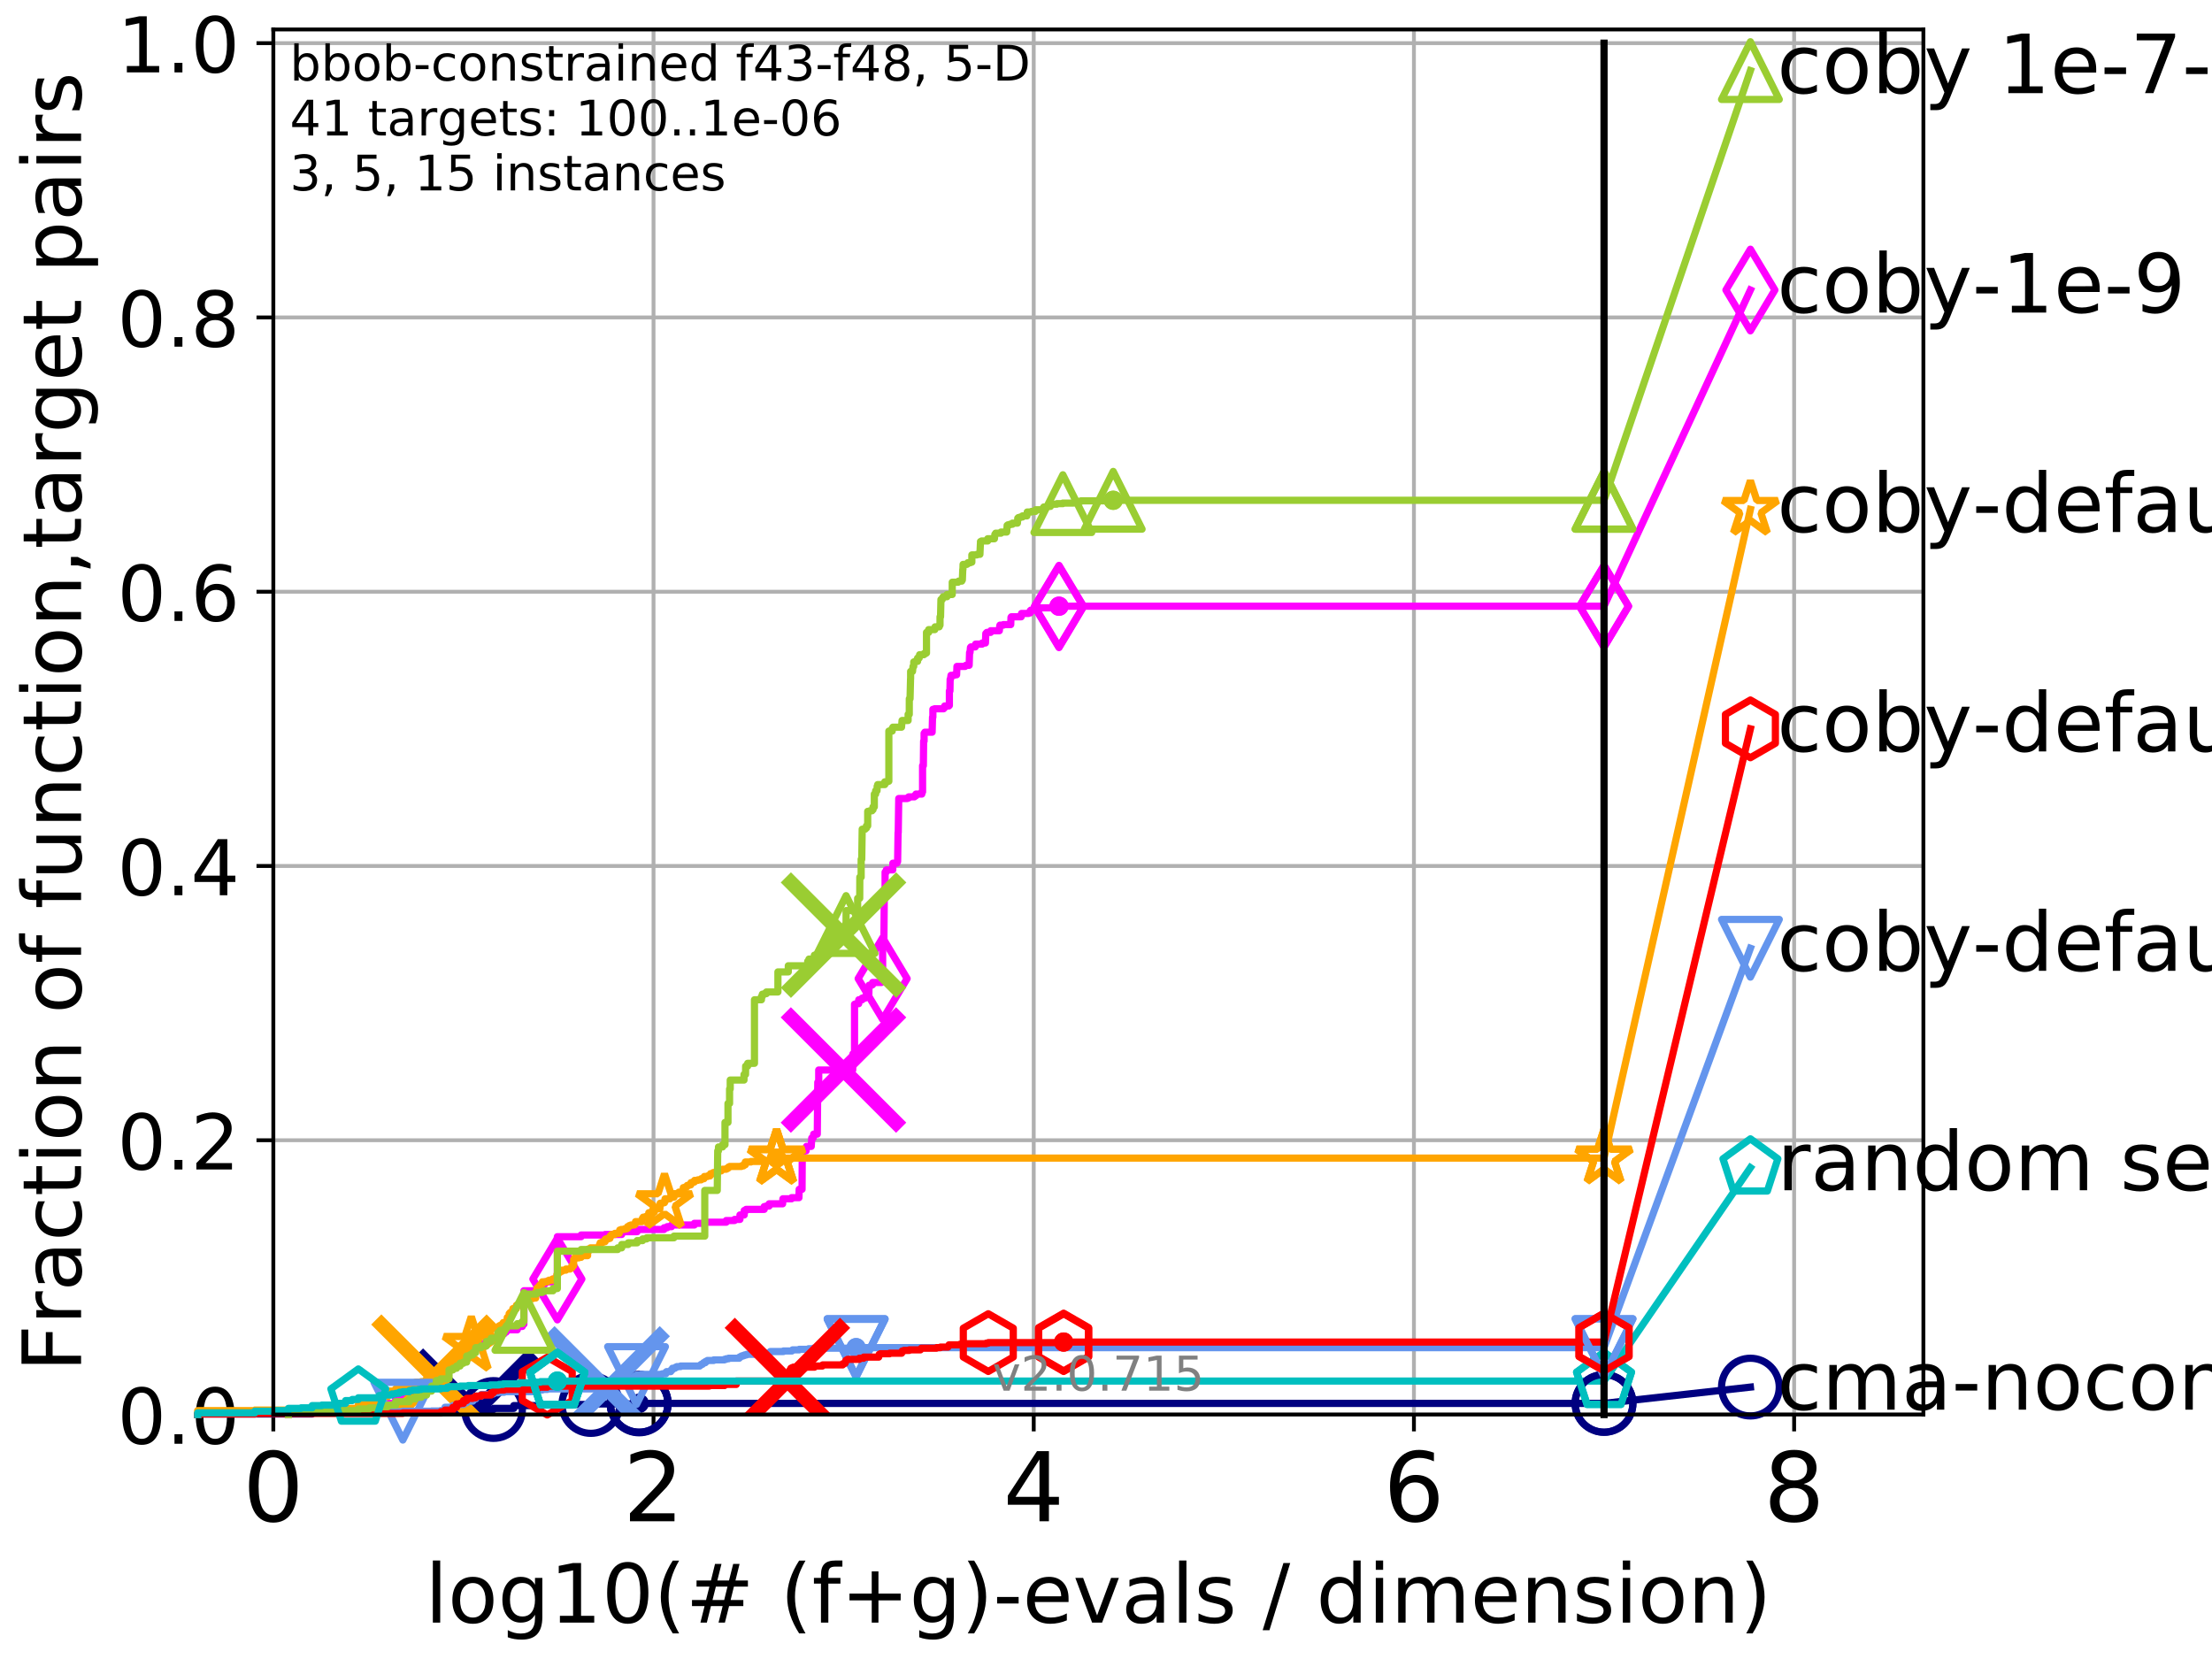 <?xml version="1.0" encoding="utf-8" standalone="no"?>
<!DOCTYPE svg PUBLIC "-//W3C//DTD SVG 1.1//EN"
  "http://www.w3.org/Graphics/SVG/1.1/DTD/svg11.dtd">
<!-- Created with matplotlib (http://matplotlib.org/) -->
<svg height="345pt" version="1.1" viewBox="0 0 460 345" width="460pt" xmlns="http://www.w3.org/2000/svg" xmlns:xlink="http://www.w3.org/1999/xlink">
 <defs>
  <style type="text/css">
*{stroke-linecap:butt;stroke-linejoin:round;}
  </style>
 </defs>
 <g id="figure_1">
  <g id="patch_1">
   <path d="M 0 345.6 
L 460.8 345.6 
L 460.8 0 
L 0 0 
z
" style="fill:#ffffff;"/>
  </g>
  <g id="axes_1">
   <g id="patch_2">
    <path d="M 56.84 294.16 
L 399.984 294.16 
L 399.984 6.125 
L 56.84 6.125 
z
" style="fill:#ffffff;"/>
   </g>
   <g id="matplotlib.axis_1">
    <g id="xtick_1">
     <g id="line2d_1">
      <path clip-path="url(#p4b5d826184)" d="M 56.84 294.16 
L 56.84 6.125 
" style="fill:none;stroke:#b0b0b0;stroke-linecap:square;stroke-width:0.8;"/>
     </g>
     <g id="line2d_2">
      <defs>
       <path d="M 0 0 
L 0 3.5 
" id="ma561a9fbe0" style="stroke:#000000;stroke-width:0.8;"/>
      </defs>
      <g>
       <use style="stroke:#000000;stroke-width:0.8;" x="56.84" xlink:href="#ma561a9fbe0" y="294.16"/>
      </g>
     </g>
     <g id="text_1">
      <!-- 0 -->
      <defs>
       <path d="M 31.781 66.406 
Q 24.172 66.406 20.328 58.906 
Q 16.5 51.422 16.5 36.375 
Q 16.5 21.391 20.328 13.891 
Q 24.172 6.391 31.781 6.391 
Q 39.453 6.391 43.281 13.891 
Q 47.125 21.391 47.125 36.375 
Q 47.125 51.422 43.281 58.906 
Q 39.453 66.406 31.781 66.406 
z
M 31.781 74.219 
Q 44.047 74.219 50.516 64.516 
Q 56.984 54.828 56.984 36.375 
Q 56.984 17.969 50.516 8.266 
Q 44.047 -1.422 31.781 -1.422 
Q 19.531 -1.422 13.062 8.266 
Q 6.594 17.969 6.594 36.375 
Q 6.594 54.828 13.062 64.516 
Q 19.531 74.219 31.781 74.219 
z
" id="DejaVuSans-30"/>
      </defs>
      <g transform="translate(50.477 316.357)scale(0.2 -0.2)">
       <use xlink:href="#DejaVuSans-30"/>
      </g>
     </g>
    </g>
    <g id="xtick_2">
     <g id="line2d_3">
      <path clip-path="url(#p4b5d826184)" d="M 135.905 294.16 
L 135.905 6.125 
" style="fill:none;stroke:#b0b0b0;stroke-linecap:square;stroke-width:0.8;"/>
     </g>
     <g id="line2d_4">
      <g>
       <use style="stroke:#000000;stroke-width:0.8;" x="135.905" xlink:href="#ma561a9fbe0" y="294.16"/>
      </g>
     </g>
     <g id="text_2">
      <!-- 2 -->
      <defs>
       <path d="M 19.188 8.297 
L 53.609 8.297 
L 53.609 0 
L 7.328 0 
L 7.328 8.297 
Q 12.938 14.109 22.625 23.891 
Q 32.328 33.688 34.812 36.531 
Q 39.547 41.844 41.422 45.531 
Q 43.312 49.219 43.312 52.781 
Q 43.312 58.594 39.234 62.25 
Q 35.156 65.922 28.609 65.922 
Q 23.969 65.922 18.812 64.312 
Q 13.672 62.703 7.812 59.422 
L 7.812 69.391 
Q 13.766 71.781 18.938 73 
Q 24.125 74.219 28.422 74.219 
Q 39.75 74.219 46.484 68.547 
Q 53.219 62.891 53.219 53.422 
Q 53.219 48.922 51.531 44.891 
Q 49.859 40.875 45.406 35.406 
Q 44.188 33.984 37.641 27.219 
Q 31.109 20.453 19.188 8.297 
z
" id="DejaVuSans-32"/>
      </defs>
      <g transform="translate(129.543 316.357)scale(0.2 -0.2)">
       <use xlink:href="#DejaVuSans-32"/>
      </g>
     </g>
    </g>
    <g id="xtick_3">
     <g id="line2d_5">
      <path clip-path="url(#p4b5d826184)" d="M 214.971 294.16 
L 214.971 6.125 
" style="fill:none;stroke:#b0b0b0;stroke-linecap:square;stroke-width:0.8;"/>
     </g>
     <g id="line2d_6">
      <g>
       <use style="stroke:#000000;stroke-width:0.8;" x="214.971" xlink:href="#ma561a9fbe0" y="294.16"/>
      </g>
     </g>
     <g id="text_3">
      <!-- 4 -->
      <defs>
       <path d="M 37.797 64.312 
L 12.891 25.391 
L 37.797 25.391 
z
M 35.203 72.906 
L 47.609 72.906 
L 47.609 25.391 
L 58.016 25.391 
L 58.016 17.188 
L 47.609 17.188 
L 47.609 0 
L 37.797 0 
L 37.797 17.188 
L 4.891 17.188 
L 4.891 26.703 
z
" id="DejaVuSans-34"/>
      </defs>
      <g transform="translate(208.608 316.357)scale(0.2 -0.2)">
       <use xlink:href="#DejaVuSans-34"/>
      </g>
     </g>
    </g>
    <g id="xtick_4">
     <g id="line2d_7">
      <path clip-path="url(#p4b5d826184)" d="M 294.036 294.16 
L 294.036 6.125 
" style="fill:none;stroke:#b0b0b0;stroke-linecap:square;stroke-width:0.8;"/>
     </g>
     <g id="line2d_8">
      <g>
       <use style="stroke:#000000;stroke-width:0.8;" x="294.036" xlink:href="#ma561a9fbe0" y="294.16"/>
      </g>
     </g>
     <g id="text_4">
      <!-- 6 -->
      <defs>
       <path d="M 33.016 40.375 
Q 26.375 40.375 22.484 35.828 
Q 18.609 31.297 18.609 23.391 
Q 18.609 15.531 22.484 10.953 
Q 26.375 6.391 33.016 6.391 
Q 39.656 6.391 43.531 10.953 
Q 47.406 15.531 47.406 23.391 
Q 47.406 31.297 43.531 35.828 
Q 39.656 40.375 33.016 40.375 
z
M 52.594 71.297 
L 52.594 62.312 
Q 48.875 64.062 45.094 64.984 
Q 41.312 65.922 37.594 65.922 
Q 27.828 65.922 22.672 59.328 
Q 17.531 52.734 16.797 39.406 
Q 19.672 43.656 24.016 45.922 
Q 28.375 48.188 33.594 48.188 
Q 44.578 48.188 50.953 41.516 
Q 57.328 34.859 57.328 23.391 
Q 57.328 12.156 50.688 5.359 
Q 44.047 -1.422 33.016 -1.422 
Q 20.359 -1.422 13.672 8.266 
Q 6.984 17.969 6.984 36.375 
Q 6.984 53.656 15.188 63.938 
Q 23.391 74.219 37.203 74.219 
Q 40.922 74.219 44.703 73.484 
Q 48.484 72.75 52.594 71.297 
z
" id="DejaVuSans-36"/>
      </defs>
      <g transform="translate(287.674 316.357)scale(0.2 -0.2)">
       <use xlink:href="#DejaVuSans-36"/>
      </g>
     </g>
    </g>
    <g id="xtick_5">
     <g id="line2d_9">
      <path clip-path="url(#p4b5d826184)" d="M 373.102 294.16 
L 373.102 6.125 
" style="fill:none;stroke:#b0b0b0;stroke-linecap:square;stroke-width:0.8;"/>
     </g>
     <g id="line2d_10">
      <g>
       <use style="stroke:#000000;stroke-width:0.8;" x="373.102" xlink:href="#ma561a9fbe0" y="294.16"/>
      </g>
     </g>
     <g id="text_5">
      <!-- 8 -->
      <defs>
       <path d="M 31.781 34.625 
Q 24.75 34.625 20.719 30.859 
Q 16.703 27.094 16.703 20.516 
Q 16.703 13.922 20.719 10.156 
Q 24.75 6.391 31.781 6.391 
Q 38.812 6.391 42.859 10.172 
Q 46.922 13.969 46.922 20.516 
Q 46.922 27.094 42.891 30.859 
Q 38.875 34.625 31.781 34.625 
z
M 21.922 38.812 
Q 15.578 40.375 12.031 44.719 
Q 8.5 49.078 8.5 55.328 
Q 8.5 64.062 14.719 69.141 
Q 20.953 74.219 31.781 74.219 
Q 42.672 74.219 48.875 69.141 
Q 55.078 64.062 55.078 55.328 
Q 55.078 49.078 51.531 44.719 
Q 48 40.375 41.703 38.812 
Q 48.828 37.156 52.797 32.312 
Q 56.781 27.484 56.781 20.516 
Q 56.781 9.906 50.312 4.234 
Q 43.844 -1.422 31.781 -1.422 
Q 19.734 -1.422 13.25 4.234 
Q 6.781 9.906 6.781 20.516 
Q 6.781 27.484 10.781 32.312 
Q 14.797 37.156 21.922 38.812 
z
M 18.312 54.391 
Q 18.312 48.734 21.844 45.562 
Q 25.391 42.391 31.781 42.391 
Q 38.141 42.391 41.719 45.562 
Q 45.312 48.734 45.312 54.391 
Q 45.312 60.062 41.719 63.234 
Q 38.141 66.406 31.781 66.406 
Q 25.391 66.406 21.844 63.234 
Q 18.312 60.062 18.312 54.391 
z
" id="DejaVuSans-38"/>
      </defs>
      <g transform="translate(366.739 316.357)scale(0.2 -0.2)">
       <use xlink:href="#DejaVuSans-38"/>
      </g>
     </g>
    </g>
    <g id="text_6">
     <!-- log10(# (f+g)-evals / dimension) -->
     <defs>
      <path d="M 9.422 75.984 
L 18.406 75.984 
L 18.406 0 
L 9.422 0 
z
" id="DejaVuSans-6c"/>
      <path d="M 30.609 48.391 
Q 23.391 48.391 19.188 42.75 
Q 14.984 37.109 14.984 27.297 
Q 14.984 17.484 19.156 11.844 
Q 23.344 6.203 30.609 6.203 
Q 37.797 6.203 41.984 11.859 
Q 46.188 17.531 46.188 27.297 
Q 46.188 37.016 41.984 42.703 
Q 37.797 48.391 30.609 48.391 
z
M 30.609 56 
Q 42.328 56 49.016 48.375 
Q 55.719 40.766 55.719 27.297 
Q 55.719 13.875 49.016 6.219 
Q 42.328 -1.422 30.609 -1.422 
Q 18.844 -1.422 12.172 6.219 
Q 5.516 13.875 5.516 27.297 
Q 5.516 40.766 12.172 48.375 
Q 18.844 56 30.609 56 
z
" id="DejaVuSans-6f"/>
      <path d="M 45.406 27.984 
Q 45.406 37.75 41.375 43.109 
Q 37.359 48.484 30.078 48.484 
Q 22.859 48.484 18.828 43.109 
Q 14.797 37.75 14.797 27.984 
Q 14.797 18.266 18.828 12.891 
Q 22.859 7.516 30.078 7.516 
Q 37.359 7.516 41.375 12.891 
Q 45.406 18.266 45.406 27.984 
z
M 54.391 6.781 
Q 54.391 -7.172 48.188 -13.984 
Q 42 -20.797 29.203 -20.797 
Q 24.469 -20.797 20.266 -20.094 
Q 16.062 -19.391 12.109 -17.922 
L 12.109 -9.188 
Q 16.062 -11.328 19.922 -12.344 
Q 23.781 -13.375 27.781 -13.375 
Q 36.625 -13.375 41.016 -8.766 
Q 45.406 -4.156 45.406 5.172 
L 45.406 9.625 
Q 42.625 4.781 38.281 2.391 
Q 33.938 0 27.875 0 
Q 17.828 0 11.672 7.656 
Q 5.516 15.328 5.516 27.984 
Q 5.516 40.672 11.672 48.328 
Q 17.828 56 27.875 56 
Q 33.938 56 38.281 53.609 
Q 42.625 51.219 45.406 46.391 
L 45.406 54.688 
L 54.391 54.688 
z
" id="DejaVuSans-67"/>
      <path d="M 12.406 8.297 
L 28.516 8.297 
L 28.516 63.922 
L 10.984 60.406 
L 10.984 69.391 
L 28.422 72.906 
L 38.281 72.906 
L 38.281 8.297 
L 54.391 8.297 
L 54.391 0 
L 12.406 0 
z
" id="DejaVuSans-31"/>
      <path d="M 31 75.875 
Q 24.469 64.656 21.281 53.656 
Q 18.109 42.672 18.109 31.391 
Q 18.109 20.125 21.312 9.062 
Q 24.516 -2 31 -13.188 
L 23.188 -13.188 
Q 15.875 -1.703 12.234 9.375 
Q 8.594 20.453 8.594 31.391 
Q 8.594 42.281 12.203 53.312 
Q 15.828 64.359 23.188 75.875 
z
" id="DejaVuSans-28"/>
      <path d="M 51.125 44 
L 36.922 44 
L 32.812 27.688 
L 47.125 27.688 
z
M 43.797 71.781 
L 38.719 51.516 
L 52.984 51.516 
L 58.109 71.781 
L 65.922 71.781 
L 60.891 51.516 
L 76.125 51.516 
L 76.125 44 
L 58.984 44 
L 54.984 27.688 
L 70.516 27.688 
L 70.516 20.219 
L 53.078 20.219 
L 48 0 
L 40.188 0 
L 45.219 20.219 
L 30.906 20.219 
L 25.875 0 
L 18.016 0 
L 23.094 20.219 
L 7.719 20.219 
L 7.719 27.688 
L 24.906 27.688 
L 29 44 
L 13.281 44 
L 13.281 51.516 
L 30.906 51.516 
L 35.891 71.781 
z
" id="DejaVuSans-23"/>
      <path id="DejaVuSans-20"/>
      <path d="M 37.109 75.984 
L 37.109 68.5 
L 28.516 68.5 
Q 23.688 68.5 21.797 66.547 
Q 19.922 64.594 19.922 59.516 
L 19.922 54.688 
L 34.719 54.688 
L 34.719 47.703 
L 19.922 47.703 
L 19.922 0 
L 10.891 0 
L 10.891 47.703 
L 2.297 47.703 
L 2.297 54.688 
L 10.891 54.688 
L 10.891 58.5 
Q 10.891 67.625 15.141 71.797 
Q 19.391 75.984 28.609 75.984 
z
" id="DejaVuSans-66"/>
      <path d="M 46 62.703 
L 46 35.5 
L 73.188 35.5 
L 73.188 27.203 
L 46 27.203 
L 46 0 
L 37.797 0 
L 37.797 27.203 
L 10.594 27.203 
L 10.594 35.5 
L 37.797 35.5 
L 37.797 62.703 
z
" id="DejaVuSans-2b"/>
      <path d="M 8.016 75.875 
L 15.828 75.875 
Q 23.141 64.359 26.781 53.312 
Q 30.422 42.281 30.422 31.391 
Q 30.422 20.453 26.781 9.375 
Q 23.141 -1.703 15.828 -13.188 
L 8.016 -13.188 
Q 14.5 -2 17.703 9.062 
Q 20.906 20.125 20.906 31.391 
Q 20.906 42.672 17.703 53.656 
Q 14.5 64.656 8.016 75.875 
z
" id="DejaVuSans-29"/>
      <path d="M 4.891 31.391 
L 31.203 31.391 
L 31.203 23.391 
L 4.891 23.391 
z
" id="DejaVuSans-2d"/>
      <path d="M 56.203 29.594 
L 56.203 25.203 
L 14.891 25.203 
Q 15.484 15.922 20.484 11.062 
Q 25.484 6.203 34.422 6.203 
Q 39.594 6.203 44.453 7.469 
Q 49.312 8.734 54.109 11.281 
L 54.109 2.781 
Q 49.266 0.734 44.188 -0.344 
Q 39.109 -1.422 33.891 -1.422 
Q 20.797 -1.422 13.156 6.188 
Q 5.516 13.812 5.516 26.812 
Q 5.516 40.234 12.766 48.109 
Q 20.016 56 32.328 56 
Q 43.359 56 49.781 48.891 
Q 56.203 41.797 56.203 29.594 
z
M 47.219 32.234 
Q 47.125 39.594 43.094 43.984 
Q 39.062 48.391 32.422 48.391 
Q 24.906 48.391 20.391 44.141 
Q 15.875 39.891 15.188 32.172 
z
" id="DejaVuSans-65"/>
      <path d="M 2.984 54.688 
L 12.5 54.688 
L 29.594 8.797 
L 46.688 54.688 
L 56.203 54.688 
L 35.688 0 
L 23.484 0 
z
" id="DejaVuSans-76"/>
      <path d="M 34.281 27.484 
Q 23.391 27.484 19.188 25 
Q 14.984 22.516 14.984 16.5 
Q 14.984 11.719 18.141 8.906 
Q 21.297 6.109 26.703 6.109 
Q 34.188 6.109 38.703 11.406 
Q 43.219 16.703 43.219 25.484 
L 43.219 27.484 
z
M 52.203 31.203 
L 52.203 0 
L 43.219 0 
L 43.219 8.297 
Q 40.141 3.328 35.547 0.953 
Q 30.953 -1.422 24.312 -1.422 
Q 15.922 -1.422 10.953 3.297 
Q 6 8.016 6 15.922 
Q 6 25.141 12.172 29.828 
Q 18.359 34.516 30.609 34.516 
L 43.219 34.516 
L 43.219 35.406 
Q 43.219 41.609 39.141 45 
Q 35.062 48.391 27.688 48.391 
Q 23 48.391 18.547 47.266 
Q 14.109 46.141 10.016 43.891 
L 10.016 52.203 
Q 14.938 54.109 19.578 55.047 
Q 24.219 56 28.609 56 
Q 40.484 56 46.344 49.844 
Q 52.203 43.703 52.203 31.203 
z
" id="DejaVuSans-61"/>
      <path d="M 44.281 53.078 
L 44.281 44.578 
Q 40.484 46.531 36.375 47.5 
Q 32.281 48.484 27.875 48.484 
Q 21.188 48.484 17.844 46.438 
Q 14.5 44.391 14.5 40.281 
Q 14.5 37.156 16.891 35.375 
Q 19.281 33.594 26.516 31.984 
L 29.594 31.297 
Q 39.156 29.25 43.188 25.516 
Q 47.219 21.781 47.219 15.094 
Q 47.219 7.469 41.188 3.016 
Q 35.156 -1.422 24.609 -1.422 
Q 20.219 -1.422 15.453 -0.562 
Q 10.688 0.297 5.422 2 
L 5.422 11.281 
Q 10.406 8.688 15.234 7.391 
Q 20.062 6.109 24.812 6.109 
Q 31.156 6.109 34.562 8.281 
Q 37.984 10.453 37.984 14.406 
Q 37.984 18.062 35.516 20.016 
Q 33.062 21.969 24.703 23.781 
L 21.578 24.516 
Q 13.234 26.266 9.516 29.906 
Q 5.812 33.547 5.812 39.891 
Q 5.812 47.609 11.281 51.797 
Q 16.75 56 26.812 56 
Q 31.781 56 36.172 55.266 
Q 40.578 54.547 44.281 53.078 
z
" id="DejaVuSans-73"/>
      <path d="M 25.391 72.906 
L 33.688 72.906 
L 8.297 -9.281 
L 0 -9.281 
z
" id="DejaVuSans-2f"/>
      <path d="M 45.406 46.391 
L 45.406 75.984 
L 54.391 75.984 
L 54.391 0 
L 45.406 0 
L 45.406 8.203 
Q 42.578 3.328 38.25 0.953 
Q 33.938 -1.422 27.875 -1.422 
Q 17.969 -1.422 11.734 6.484 
Q 5.516 14.406 5.516 27.297 
Q 5.516 40.188 11.734 48.094 
Q 17.969 56 27.875 56 
Q 33.938 56 38.25 53.625 
Q 42.578 51.266 45.406 46.391 
z
M 14.797 27.297 
Q 14.797 17.391 18.875 11.75 
Q 22.953 6.109 30.078 6.109 
Q 37.203 6.109 41.297 11.75 
Q 45.406 17.391 45.406 27.297 
Q 45.406 37.203 41.297 42.844 
Q 37.203 48.484 30.078 48.484 
Q 22.953 48.484 18.875 42.844 
Q 14.797 37.203 14.797 27.297 
z
" id="DejaVuSans-64"/>
      <path d="M 9.422 54.688 
L 18.406 54.688 
L 18.406 0 
L 9.422 0 
z
M 9.422 75.984 
L 18.406 75.984 
L 18.406 64.594 
L 9.422 64.594 
z
" id="DejaVuSans-69"/>
      <path d="M 52 44.188 
Q 55.375 50.25 60.062 53.125 
Q 64.75 56 71.094 56 
Q 79.641 56 84.281 50.016 
Q 88.922 44.047 88.922 33.016 
L 88.922 0 
L 79.891 0 
L 79.891 32.719 
Q 79.891 40.578 77.094 44.375 
Q 74.312 48.188 68.609 48.188 
Q 61.625 48.188 57.562 43.547 
Q 53.516 38.922 53.516 30.906 
L 53.516 0 
L 44.484 0 
L 44.484 32.719 
Q 44.484 40.625 41.703 44.406 
Q 38.922 48.188 33.109 48.188 
Q 26.219 48.188 22.156 43.531 
Q 18.109 38.875 18.109 30.906 
L 18.109 0 
L 9.078 0 
L 9.078 54.688 
L 18.109 54.688 
L 18.109 46.188 
Q 21.188 51.219 25.484 53.609 
Q 29.781 56 35.688 56 
Q 41.656 56 45.828 52.969 
Q 50 49.953 52 44.188 
z
" id="DejaVuSans-6d"/>
      <path d="M 54.891 33.016 
L 54.891 0 
L 45.906 0 
L 45.906 32.719 
Q 45.906 40.484 42.875 44.328 
Q 39.844 48.188 33.797 48.188 
Q 26.516 48.188 22.312 43.547 
Q 18.109 38.922 18.109 30.906 
L 18.109 0 
L 9.078 0 
L 9.078 54.688 
L 18.109 54.688 
L 18.109 46.188 
Q 21.344 51.125 25.703 53.562 
Q 30.078 56 35.797 56 
Q 45.219 56 50.047 50.172 
Q 54.891 44.344 54.891 33.016 
z
" id="DejaVuSans-6e"/>
     </defs>
     <g transform="translate(88.413 337.434)scale(0.17 -0.17)">
      <use xlink:href="#DejaVuSans-6c"/>
      <use x="27.783" xlink:href="#DejaVuSans-6f"/>
      <use x="88.965" xlink:href="#DejaVuSans-67"/>
      <use x="152.441" xlink:href="#DejaVuSans-31"/>
      <use x="216.064" xlink:href="#DejaVuSans-30"/>
      <use x="279.688" xlink:href="#DejaVuSans-28"/>
      <use x="318.701" xlink:href="#DejaVuSans-23"/>
      <use x="402.49" xlink:href="#DejaVuSans-20"/>
      <use x="434.277" xlink:href="#DejaVuSans-28"/>
      <use x="473.291" xlink:href="#DejaVuSans-66"/>
      <use x="508.496" xlink:href="#DejaVuSans-2b"/>
      <use x="592.285" xlink:href="#DejaVuSans-67"/>
      <use x="655.762" xlink:href="#DejaVuSans-29"/>
      <use x="694.775" xlink:href="#DejaVuSans-2d"/>
      <use x="730.859" xlink:href="#DejaVuSans-65"/>
      <use x="792.383" xlink:href="#DejaVuSans-76"/>
      <use x="851.562" xlink:href="#DejaVuSans-61"/>
      <use x="912.842" xlink:href="#DejaVuSans-6c"/>
      <use x="940.625" xlink:href="#DejaVuSans-73"/>
      <use x="992.725" xlink:href="#DejaVuSans-20"/>
      <use x="1024.512" xlink:href="#DejaVuSans-2f"/>
      <use x="1058.203" xlink:href="#DejaVuSans-20"/>
      <use x="1089.99" xlink:href="#DejaVuSans-64"/>
      <use x="1153.467" xlink:href="#DejaVuSans-69"/>
      <use x="1181.25" xlink:href="#DejaVuSans-6d"/>
      <use x="1278.662" xlink:href="#DejaVuSans-65"/>
      <use x="1340.186" xlink:href="#DejaVuSans-6e"/>
      <use x="1403.564" xlink:href="#DejaVuSans-73"/>
      <use x="1455.664" xlink:href="#DejaVuSans-69"/>
      <use x="1483.447" xlink:href="#DejaVuSans-6f"/>
      <use x="1544.629" xlink:href="#DejaVuSans-6e"/>
      <use x="1608.008" xlink:href="#DejaVuSans-29"/>
     </g>
    </g>
   </g>
   <g id="matplotlib.axis_2">
    <g id="ytick_1">
     <g id="line2d_11">
      <path clip-path="url(#p4b5d826184)" d="M 56.84 294.16 
L 399.984 294.16 
" style="fill:none;stroke:#b0b0b0;stroke-linecap:square;stroke-width:0.8;"/>
     </g>
     <g id="line2d_12">
      <defs>
       <path d="M 0 0 
L -3.5 0 
" id="m1a84ebc3eb" style="stroke:#000000;stroke-width:0.8;"/>
      </defs>
      <g>
       <use style="stroke:#000000;stroke-width:0.8;" x="56.84" xlink:href="#m1a84ebc3eb" y="294.16"/>
      </g>
     </g>
     <g id="text_7">
      <!-- 0.0 -->
      <defs>
       <path d="M 10.688 12.406 
L 21 12.406 
L 21 0 
L 10.688 0 
z
" id="DejaVuSans-2e"/>
      </defs>
      <g transform="translate(24.395 300.239)scale(0.16 -0.16)">
       <use xlink:href="#DejaVuSans-30"/>
       <use x="63.623" xlink:href="#DejaVuSans-2e"/>
       <use x="95.41" xlink:href="#DejaVuSans-30"/>
      </g>
     </g>
    </g>
    <g id="ytick_2">
     <g id="line2d_13">
      <path clip-path="url(#p4b5d826184)" d="M 56.84 237.123 
L 399.984 237.123 
" style="fill:none;stroke:#b0b0b0;stroke-linecap:square;stroke-width:0.8;"/>
     </g>
     <g id="line2d_14">
      <g>
       <use style="stroke:#000000;stroke-width:0.8;" x="56.84" xlink:href="#m1a84ebc3eb" y="237.123"/>
      </g>
     </g>
     <g id="text_8">
      <!-- 0.2 -->
      <g transform="translate(24.395 243.202)scale(0.16 -0.16)">
       <use xlink:href="#DejaVuSans-30"/>
       <use x="63.623" xlink:href="#DejaVuSans-2e"/>
       <use x="95.41" xlink:href="#DejaVuSans-32"/>
      </g>
     </g>
    </g>
    <g id="ytick_3">
     <g id="line2d_15">
      <path clip-path="url(#p4b5d826184)" d="M 56.84 180.087 
L 399.984 180.087 
" style="fill:none;stroke:#b0b0b0;stroke-linecap:square;stroke-width:0.8;"/>
     </g>
     <g id="line2d_16">
      <g>
       <use style="stroke:#000000;stroke-width:0.8;" x="56.84" xlink:href="#m1a84ebc3eb" y="180.087"/>
      </g>
     </g>
     <g id="text_9">
      <!-- 0.4 -->
      <g transform="translate(24.395 186.166)scale(0.16 -0.16)">
       <use xlink:href="#DejaVuSans-30"/>
       <use x="63.623" xlink:href="#DejaVuSans-2e"/>
       <use x="95.41" xlink:href="#DejaVuSans-34"/>
      </g>
     </g>
    </g>
    <g id="ytick_4">
     <g id="line2d_17">
      <path clip-path="url(#p4b5d826184)" d="M 56.84 123.05 
L 399.984 123.05 
" style="fill:none;stroke:#b0b0b0;stroke-linecap:square;stroke-width:0.8;"/>
     </g>
     <g id="line2d_18">
      <g>
       <use style="stroke:#000000;stroke-width:0.8;" x="56.84" xlink:href="#m1a84ebc3eb" y="123.05"/>
      </g>
     </g>
     <g id="text_10">
      <!-- 0.6 -->
      <g transform="translate(24.395 129.129)scale(0.16 -0.16)">
       <use xlink:href="#DejaVuSans-30"/>
       <use x="63.623" xlink:href="#DejaVuSans-2e"/>
       <use x="95.41" xlink:href="#DejaVuSans-36"/>
      </g>
     </g>
    </g>
    <g id="ytick_5">
     <g id="line2d_19">
      <path clip-path="url(#p4b5d826184)" d="M 56.84 66.014 
L 399.984 66.014 
" style="fill:none;stroke:#b0b0b0;stroke-linecap:square;stroke-width:0.8;"/>
     </g>
     <g id="line2d_20">
      <g>
       <use style="stroke:#000000;stroke-width:0.8;" x="56.84" xlink:href="#m1a84ebc3eb" y="66.014"/>
      </g>
     </g>
     <g id="text_11">
      <!-- 0.8 -->
      <g transform="translate(24.395 72.092)scale(0.16 -0.16)">
       <use xlink:href="#DejaVuSans-30"/>
       <use x="63.623" xlink:href="#DejaVuSans-2e"/>
       <use x="95.41" xlink:href="#DejaVuSans-38"/>
      </g>
     </g>
    </g>
    <g id="ytick_6">
     <g id="line2d_21">
      <path clip-path="url(#p4b5d826184)" d="M 56.84 8.977 
L 399.984 8.977 
" style="fill:none;stroke:#b0b0b0;stroke-linecap:square;stroke-width:0.8;"/>
     </g>
     <g id="line2d_22">
      <g>
       <use style="stroke:#000000;stroke-width:0.8;" x="56.84" xlink:href="#m1a84ebc3eb" y="8.977"/>
      </g>
     </g>
     <g id="text_12">
      <!-- 1.0 -->
      <g transform="translate(24.395 15.056)scale(0.16 -0.16)">
       <use xlink:href="#DejaVuSans-31"/>
       <use x="63.623" xlink:href="#DejaVuSans-2e"/>
       <use x="95.41" xlink:href="#DejaVuSans-30"/>
      </g>
     </g>
    </g>
    <g id="text_13">
     <!-- Fraction of function,target pairs -->
     <defs>
      <path d="M 9.812 72.906 
L 51.703 72.906 
L 51.703 64.594 
L 19.672 64.594 
L 19.672 43.109 
L 48.578 43.109 
L 48.578 34.812 
L 19.672 34.812 
L 19.672 0 
L 9.812 0 
z
" id="DejaVuSans-46"/>
      <path d="M 41.109 46.297 
Q 39.594 47.172 37.812 47.578 
Q 36.031 48 33.891 48 
Q 26.266 48 22.188 43.047 
Q 18.109 38.094 18.109 28.812 
L 18.109 0 
L 9.078 0 
L 9.078 54.688 
L 18.109 54.688 
L 18.109 46.188 
Q 20.953 51.172 25.484 53.578 
Q 30.031 56 36.531 56 
Q 37.453 56 38.578 55.875 
Q 39.703 55.766 41.062 55.516 
z
" id="DejaVuSans-72"/>
      <path d="M 48.781 52.594 
L 48.781 44.188 
Q 44.969 46.297 41.141 47.344 
Q 37.312 48.391 33.406 48.391 
Q 24.656 48.391 19.812 42.844 
Q 14.984 37.312 14.984 27.297 
Q 14.984 17.281 19.812 11.734 
Q 24.656 6.203 33.406 6.203 
Q 37.312 6.203 41.141 7.25 
Q 44.969 8.297 48.781 10.406 
L 48.781 2.094 
Q 45.016 0.344 40.984 -0.531 
Q 36.969 -1.422 32.422 -1.422 
Q 20.062 -1.422 12.781 6.344 
Q 5.516 14.109 5.516 27.297 
Q 5.516 40.672 12.859 48.328 
Q 20.219 56 33.016 56 
Q 37.156 56 41.109 55.141 
Q 45.062 54.297 48.781 52.594 
z
" id="DejaVuSans-63"/>
      <path d="M 18.312 70.219 
L 18.312 54.688 
L 36.812 54.688 
L 36.812 47.703 
L 18.312 47.703 
L 18.312 18.016 
Q 18.312 11.328 20.141 9.422 
Q 21.969 7.516 27.594 7.516 
L 36.812 7.516 
L 36.812 0 
L 27.594 0 
Q 17.188 0 13.234 3.875 
Q 9.281 7.766 9.281 18.016 
L 9.281 47.703 
L 2.688 47.703 
L 2.688 54.688 
L 9.281 54.688 
L 9.281 70.219 
z
" id="DejaVuSans-74"/>
      <path d="M 8.5 21.578 
L 8.5 54.688 
L 17.484 54.688 
L 17.484 21.922 
Q 17.484 14.156 20.5 10.266 
Q 23.531 6.391 29.594 6.391 
Q 36.859 6.391 41.078 11.031 
Q 45.312 15.672 45.312 23.688 
L 45.312 54.688 
L 54.297 54.688 
L 54.297 0 
L 45.312 0 
L 45.312 8.406 
Q 42.047 3.422 37.719 1 
Q 33.406 -1.422 27.688 -1.422 
Q 18.266 -1.422 13.375 4.438 
Q 8.5 10.297 8.5 21.578 
z
M 31.109 56 
z
" id="DejaVuSans-75"/>
      <path d="M 11.719 12.406 
L 22.016 12.406 
L 22.016 4 
L 14.016 -11.625 
L 7.719 -11.625 
L 11.719 4 
z
" id="DejaVuSans-2c"/>
      <path d="M 18.109 8.203 
L 18.109 -20.797 
L 9.078 -20.797 
L 9.078 54.688 
L 18.109 54.688 
L 18.109 46.391 
Q 20.953 51.266 25.266 53.625 
Q 29.594 56 35.594 56 
Q 45.562 56 51.781 48.094 
Q 58.016 40.188 58.016 27.297 
Q 58.016 14.406 51.781 6.484 
Q 45.562 -1.422 35.594 -1.422 
Q 29.594 -1.422 25.266 0.953 
Q 20.953 3.328 18.109 8.203 
z
M 48.688 27.297 
Q 48.688 37.203 44.609 42.844 
Q 40.531 48.484 33.406 48.484 
Q 26.266 48.484 22.188 42.844 
Q 18.109 37.203 18.109 27.297 
Q 18.109 17.391 22.188 11.75 
Q 26.266 6.109 33.406 6.109 
Q 40.531 6.109 44.609 11.75 
Q 48.688 17.391 48.688 27.297 
z
" id="DejaVuSans-70"/>
     </defs>
     <g transform="translate(16.86 285.282)rotate(-90)scale(0.17 -0.17)">
      <use xlink:href="#DejaVuSans-46"/>
      <use x="57.41" xlink:href="#DejaVuSans-72"/>
      <use x="98.523" xlink:href="#DejaVuSans-61"/>
      <use x="159.803" xlink:href="#DejaVuSans-63"/>
      <use x="214.783" xlink:href="#DejaVuSans-74"/>
      <use x="253.992" xlink:href="#DejaVuSans-69"/>
      <use x="281.775" xlink:href="#DejaVuSans-6f"/>
      <use x="342.957" xlink:href="#DejaVuSans-6e"/>
      <use x="406.336" xlink:href="#DejaVuSans-20"/>
      <use x="438.123" xlink:href="#DejaVuSans-6f"/>
      <use x="499.305" xlink:href="#DejaVuSans-66"/>
      <use x="534.51" xlink:href="#DejaVuSans-20"/>
      <use x="566.297" xlink:href="#DejaVuSans-66"/>
      <use x="601.502" xlink:href="#DejaVuSans-75"/>
      <use x="664.881" xlink:href="#DejaVuSans-6e"/>
      <use x="728.26" xlink:href="#DejaVuSans-63"/>
      <use x="783.24" xlink:href="#DejaVuSans-74"/>
      <use x="822.449" xlink:href="#DejaVuSans-69"/>
      <use x="850.232" xlink:href="#DejaVuSans-6f"/>
      <use x="911.414" xlink:href="#DejaVuSans-6e"/>
      <use x="974.793" xlink:href="#DejaVuSans-2c"/>
      <use x="1006.58" xlink:href="#DejaVuSans-74"/>
      <use x="1045.789" xlink:href="#DejaVuSans-61"/>
      <use x="1107.068" xlink:href="#DejaVuSans-72"/>
      <use x="1148.166" xlink:href="#DejaVuSans-67"/>
      <use x="1211.643" xlink:href="#DejaVuSans-65"/>
      <use x="1273.166" xlink:href="#DejaVuSans-74"/>
      <use x="1312.375" xlink:href="#DejaVuSans-20"/>
      <use x="1344.162" xlink:href="#DejaVuSans-70"/>
      <use x="1407.639" xlink:href="#DejaVuSans-61"/>
      <use x="1468.918" xlink:href="#DejaVuSans-69"/>
      <use x="1496.701" xlink:href="#DejaVuSans-72"/>
      <use x="1537.814" xlink:href="#DejaVuSans-73"/>
     </g>
    </g>
   </g>
   <g id="line2d_23">
    <defs>
     <path d="M 0 1.5 
C 0.398 1.5 0.779 1.342 1.061 1.061 
C 1.342 0.779 1.5 0.398 1.5 0 
C 1.5 -0.398 1.342 -0.779 1.061 -1.061 
C 0.779 -1.342 0.398 -1.5 0 -1.5 
C -0.398 -1.5 -0.779 -1.342 -1.061 -1.061 
C -1.342 -0.779 -1.5 -0.398 -1.5 0 
C -1.5 0.398 -1.342 0.779 -1.061 1.061 
C -0.779 1.342 -0.398 1.5 0 1.5 
z
" id="me5d03e1adb" style="stroke:#000080;"/>
    </defs>
    <g>
     <use style="fill:#000080;stroke:#000080;" x="132.912" xlink:href="#me5d03e1adb" y="291.841"/>
     <use style="fill:#000080;stroke:#000080;" x="132.912" xlink:href="#me5d03e1adb" y="291.841"/>
    </g>
   </g>
   <g id="line2d_24">
    <path d="M 41.108 294.16 
L 41.108 294.044 
L 64.909 294.044 
L 64.909 293.812 
L 74.517 293.812 
L 74.517 293.58 
L 89.751 293.58 
L 89.751 293.464 
L 99.503 293.464 
L 99.503 293.233 
L 101.139 293.233 
L 101.139 293.117 
L 102.633 293.117 
L 102.633 292.885 
L 106.842 292.885 
L 106.842 292.305 
L 111.966 292.305 
L 111.966 292.189 
L 119.111 292.189 
L 119.111 292.073 
L 122.869 292.073 
L 122.869 291.957 
L 132.912 291.957 
L 132.912 291.841 
L 333.569 291.841 
" style="fill:none;stroke:#000080;stroke-linecap:square;stroke-width:1.5;"/>
   </g>
   <g id="line2d_25">
    <defs>
     <path d="M 0 6 
C 1.591 6 3.117 5.368 4.243 4.243 
C 5.368 3.117 6 1.591 6 0 
C 6 -1.591 5.368 -3.117 4.243 -4.243 
C 3.117 -5.368 1.591 -6 0 -6 
C -1.591 -6 -3.117 -5.368 -4.243 -4.243 
C -5.368 -3.117 -6 -1.591 -6 0 
C -6 1.591 -5.368 3.117 -4.243 4.243 
C -3.117 5.368 -1.591 6 0 6 
z
" id="me0645551d8" style="stroke:#000080;stroke-width:1.5;"/>
    </defs>
    <g>
     <use style="fill:none;stroke:#000080;stroke-width:1.5;" x="102.633" xlink:href="#me0645551d8" y="293.117"/>
     <use style="fill:none;stroke:#000080;stroke-width:1.5;" x="122.869" xlink:href="#me0645551d8" y="292.073"/>
     <use style="fill:none;stroke:#000080;stroke-width:1.5;" x="132.912" xlink:href="#me0645551d8" y="291.957"/>
     <use style="fill:none;stroke:#000080;stroke-width:1.5;" x="132.912" xlink:href="#me0645551d8" y="291.841"/>
     <use style="fill:none;stroke:#000080;stroke-width:1.5;" x="132.912" xlink:href="#me0645551d8" y="291.841"/>
     <use style="fill:none;stroke:#000080;stroke-width:1.5;" x="333.569" xlink:href="#me0645551d8" y="291.841"/>
    </g>
   </g>
   <g id="line2d_26"/>
   <g id="line2d_27">
    <path clip-path="url(#p4b5d826184)" d="M 98.921 293.464 
" style="fill:none;stroke:#000080;stroke-linecap:square;stroke-width:1.5;"/>
    <defs>
     <path d="M -12 12 
L 12 -12 
M -12 -12 
L 12 12 
" id="m204893aa51" style="stroke:#000080;stroke-width:3;"/>
    </defs>
    <g clip-path="url(#p4b5d826184)">
     <use style="fill:#000080;stroke:#000080;stroke-width:3;" x="98.921" xlink:href="#m204893aa51" y="293.464"/>
    </g>
   </g>
   <g id="line2d_28">
    <defs>
     <path d="M 0 1.5 
C 0.398 1.5 0.779 1.342 1.061 1.061 
C 1.342 0.779 1.5 0.398 1.5 0 
C 1.5 -0.398 1.342 -0.779 1.061 -1.061 
C 0.779 -1.342 0.398 -1.5 0 -1.5 
C -0.398 -1.5 -0.779 -1.342 -1.061 -1.061 
C -1.342 -0.779 -1.5 -0.398 -1.5 0 
C -1.5 0.398 -1.342 0.779 -1.061 1.061 
C -0.779 1.342 -0.398 1.5 0 1.5 
z
" id="mec087de123" style="stroke:#ff00ff;"/>
    </defs>
    <g>
     <use style="fill:#ff00ff;stroke:#ff00ff;" x="220.225" xlink:href="#mec087de123" y="126.064"/>
     <use style="fill:#ff00ff;stroke:#ff00ff;" x="220.225" xlink:href="#mec087de123" y="126.064"/>
    </g>
   </g>
   <g id="line2d_29">
    <path d="M 59.97 294.16 
L 59.97 293.696 
L 64.909 293.696 
L 64.909 293.233 
L 74.517 293.233 
L 74.517 293.001 
L 76.81 293.001 
L 76.81 292.537 
L 78.832 292.537 
L 78.832 291.957 
L 80.641 291.957 
L 80.641 291.841 
L 82.277 291.841 
L 82.277 290.566 
L 85.146 290.566 
L 85.146 290.103 
L 86.418 290.103 
L 86.418 289.871 
L 87.602 289.871 
L 87.602 289.639 
L 88.71 289.639 
L 88.71 288.711 
L 89.751 288.711 
L 89.751 287.32 
L 90.733 287.32 
L 90.733 286.045 
L 91.661 286.045 
L 91.661 285.349 
L 93.379 285.349 
L 93.379 283.379 
L 94.178 283.379 
L 94.178 283.031 
L 94.941 283.031 
L 94.941 282.567 
L 95.672 282.567 
L 95.672 281.988 
L 96.373 281.988 
L 96.373 281.64 
L 97.046 281.64 
L 97.046 280.828 
L 97.694 280.828 
L 97.694 280.596 
L 98.318 280.596 
L 98.318 280.48 
L 98.921 280.48 
L 98.921 279.785 
L 100.066 279.785 
L 100.066 279.437 
L 101.139 279.437 
L 101.139 278.742 
L 102.15 278.742 
L 102.15 278.394 
L 103.561 278.394 
L 103.561 277.582 
L 104.007 277.582 
L 104.007 277.35 
L 104.866 277.35 
L 104.866 277.003 
L 105.28 277.003 
L 105.28 276.539 
L 107.572 276.539 
L 107.572 275.843 
L 108.613 275.843 
L 108.613 275.38 
L 108.947 275.38 
L 108.947 268.424 
L 111.404 268.424 
L 111.404 268.192 
L 111.687 268.192 
L 111.687 267.612 
L 112.778 267.612 
L 112.778 267.033 
L 113.298 267.033 
L 113.298 266.569 
L 115.004 266.569 
L 115.004 265.989 
L 115.908 265.989 
L 115.908 257.179 
L 120.847 257.179 
L 120.847 256.831 
L 125.828 256.831 
L 125.828 256.715 
L 129.284 256.715 
L 129.284 256.136 
L 132.498 256.136 
L 132.498 255.672 
L 138.095 255.672 
L 138.095 255.324 
L 138.747 255.324 
L 138.747 255.092 
L 139.654 255.092 
L 139.654 254.744 
L 144.399 254.744 
L 144.399 254.397 
L 146.634 254.397 
L 146.634 254.165 
L 151.022 254.165 
L 151.022 253.817 
L 152.754 253.817 
L 152.754 253.585 
L 153.875 253.585 
L 153.875 252.658 
L 154.767 252.658 
L 154.767 251.73 
L 155.152 251.73 
L 155.152 251.498 
L 158.916 251.498 
L 158.916 250.919 
L 159.342 250.919 
L 159.342 250.803 
L 159.945 250.803 
L 159.945 250.339 
L 162.751 250.339 
L 162.808 249.296 
L 164.616 249.296 
L 164.616 249.064 
L 166.145 249.064 
L 166.192 247.325 
L 166.793 247.325 
L 166.839 239.326 
L 167.636 239.326 
L 167.711 238.399 
L 168.705 238.399 
L 168.807 236.66 
L 169.107 236.66 
L 169.206 235.848 
L 169.96 235.848 
L 170.063 225.067 
L 170.259 225.067 
L 170.259 222.516 
L 177.322 222.516 
L 177.372 219.155 
L 177.706 219.155 
L 177.706 208.837 
L 178.016 208.837 
L 178.016 208.721 
L 178.58 208.721 
L 178.586 207.91 
L 179.286 207.91 
L 179.286 207.562 
L 179.916 207.562 
L 180.006 207.098 
L 180.672 207.098 
L 180.722 204.895 
L 181.259 204.895 
L 181.259 204.779 
L 181.463 204.779 
L 181.463 204.316 
L 183.292 204.316 
L 183.309 203.504 
L 183.55 203.504 
L 183.55 195.969 
L 183.81 195.969 
L 183.902 185.188 
L 184.061 185.188 
L 184.061 181.362 
L 184.296 181.362 
L 184.321 180.898 
L 185.651 180.898 
L 185.678 179.507 
L 186.527 179.507 
L 186.527 179.159 
L 186.666 179.159 
L 186.759 173.131 
L 186.794 173.131 
L 186.9 166.06 
L 188.66 166.06 
L 188.66 165.944 
L 188.969 165.944 
L 188.969 165.712 
L 190.16 165.712 
L 190.169 165.48 
L 190.48 165.48 
L 190.48 165.132 
L 191.697 165.132 
L 191.708 164.668 
L 191.856 164.668 
L 191.856 159.22 
L 192.017 159.22 
L 192.074 154.119 
L 192.173 154.119 
L 192.173 152.496 
L 192.32 152.496 
L 192.33 152.264 
L 193.843 152.264 
L 193.927 149.134 
L 193.998 149.134 
L 193.998 147.511 
L 194.359 147.511 
L 194.359 147.395 
L 196.227 147.395 
L 196.227 147.163 
L 196.447 147.163 
L 196.447 146.815 
L 197.315 146.815 
L 197.315 146.7 
L 197.43 146.7 
L 197.43 143.685 
L 197.546 143.685 
L 197.588 141.251 
L 197.66 141.251 
L 197.767 140.439 
L 198.411 140.439 
L 198.411 140.324 
L 198.934 140.324 
L 199.004 138.585 
L 200.697 138.585 
L 200.697 138.469 
L 200.866 138.469 
L 200.866 138.353 
L 201.541 138.353 
L 201.631 135.686 
L 201.722 135.686 
L 201.811 134.643 
L 201.904 134.643 
L 201.904 134.527 
L 202.82 134.527 
L 202.876 133.947 
L 204.24 133.947 
L 204.24 133.716 
L 204.93 133.716 
L 205.004 131.745 
L 205.105 131.745 
L 205.105 131.629 
L 205.228 131.629 
L 205.228 131.513 
L 205.998 131.513 
L 206.033 131.165 
L 207.821 131.165 
L 207.908 130.122 
L 207.947 130.122 
L 207.947 130.006 
L 208.659 130.006 
L 208.659 129.89 
L 210.19 129.89 
L 210.241 128.383 
L 210.316 128.383 
L 210.316 128.267 
L 212.361 128.267 
L 212.428 127.571 
L 213.886 127.571 
L 213.886 127.455 
L 214.249 127.455 
L 214.249 126.992 
L 214.38 126.992 
L 214.38 126.876 
L 215.949 126.876 
L 215.949 126.412 
L 218.959 126.412 
L 218.959 126.18 
L 220.225 126.18 
L 220.225 126.064 
L 333.569 126.064 
L 333.569 126.064 
" style="fill:none;stroke:#ff00ff;stroke-linecap:square;stroke-width:1.5;"/>
   </g>
   <g id="line2d_30">
    <defs>
     <path d="M -0 8.485 
L 5.091 0 
L 0 -8.485 
L -5.091 -0 
z
" id="m7c92a965c7" style="stroke:#ff00ff;stroke-linejoin:miter;stroke-width:1.5;"/>
    </defs>
    <g>
     <use style="fill:none;stroke:#ff00ff;stroke-linejoin:miter;stroke-width:1.5;" x="115.908" xlink:href="#m7c92a965c7" y="265.989"/>
     <use style="fill:none;stroke:#ff00ff;stroke-linejoin:miter;stroke-width:1.5;" x="183.55" xlink:href="#m7c92a965c7" y="203.504"/>
     <use style="fill:none;stroke:#ff00ff;stroke-linejoin:miter;stroke-width:1.5;" x="220.225" xlink:href="#m7c92a965c7" y="126.18"/>
     <use style="fill:none;stroke:#ff00ff;stroke-linejoin:miter;stroke-width:1.5;" x="220.225" xlink:href="#m7c92a965c7" y="126.064"/>
     <use style="fill:none;stroke:#ff00ff;stroke-linejoin:miter;stroke-width:1.5;" x="333.569" xlink:href="#m7c92a965c7" y="126.064"/>
    </g>
   </g>
   <g id="line2d_31"/>
   <g id="line2d_32">
    <path clip-path="url(#p4b5d826184)" d="M 175.404 222.516 
" style="fill:none;stroke:#ff00ff;stroke-linecap:square;stroke-width:1.5;"/>
    <defs>
     <path d="M -12 12 
L 12 -12 
M -12 -12 
L 12 12 
" id="m100c5fe95c" style="stroke:#ff00ff;stroke-width:3;"/>
    </defs>
    <g clip-path="url(#p4b5d826184)">
     <use style="fill:#ff00ff;stroke:#ff00ff;stroke-width:3;" x="175.404" xlink:href="#m100c5fe95c" y="222.516"/>
    </g>
   </g>
   <g id="line2d_33">
    <defs>
     <path d="M 0 1.5 
C 0.398 1.5 0.779 1.342 1.061 1.061 
C 1.342 0.779 1.5 0.398 1.5 0 
C 1.5 -0.398 1.342 -0.779 1.061 -1.061 
C 0.779 -1.342 0.398 -1.5 0 -1.5 
C -0.398 -1.5 -0.779 -1.342 -1.061 -1.061 
C -1.342 -0.779 -1.5 -0.398 -1.5 0 
C -1.5 0.398 -1.342 0.779 -1.061 1.061 
C -0.779 1.342 -0.398 1.5 0 1.5 
z
" id="m3619089a61" style="stroke:#ffa500;"/>
    </defs>
    <g>
     <use style="fill:#ffa500;stroke:#ffa500;" x="161.498" xlink:href="#m3619089a61" y="240.833"/>
     <use style="fill:#ffa500;stroke:#ffa500;" x="161.498" xlink:href="#m3619089a61" y="240.833"/>
    </g>
   </g>
   <g id="line2d_34">
    <path d="M 41.108 294.16 
L 41.108 293.349 
L 53.009 293.349 
L 53.009 293.233 
L 64.909 293.233 
L 64.909 293.001 
L 68.741 293.001 
L 68.741 292.885 
L 74.517 292.885 
L 74.517 292.073 
L 76.81 292.073 
L 76.81 291.262 
L 78.832 291.262 
L 78.832 290.45 
L 80.641 290.45 
L 80.641 289.291 
L 82.277 289.291 
L 82.277 288.827 
L 83.771 288.827 
L 83.771 288.48 
L 85.146 288.48 
L 85.146 287.784 
L 86.418 287.784 
L 86.418 287.436 
L 87.602 287.436 
L 87.602 287.32 
L 88.71 287.32 
L 88.71 286.741 
L 89.751 286.741 
L 89.751 286.393 
L 90.733 286.393 
L 90.733 286.045 
L 91.203 286.045 
L 91.203 285.929 
L 91.661 285.929 
L 91.661 285.813 
L 92.542 285.813 
L 92.542 285.118 
L 93.379 285.118 
L 93.379 284.77 
L 94.178 284.77 
L 94.178 284.422 
L 94.941 284.422 
L 94.941 283.611 
L 95.672 283.611 
L 95.672 283.263 
L 96.373 283.263 
L 96.373 281.64 
L 96.713 281.64 
L 96.713 281.524 
L 97.046 281.524 
L 97.046 280.133 
L 97.694 280.133 
L 97.694 280.017 
L 98.009 280.017 
L 98.009 279.785 
L 98.318 279.785 
L 98.318 279.205 
L 98.921 279.205 
L 98.921 278.742 
L 99.503 278.742 
L 99.503 277.93 
L 99.787 277.93 
L 99.787 277.814 
L 100.066 277.814 
L 100.066 277.466 
L 101.139 277.466 
L 101.139 277.35 
L 101.398 277.35 
L 101.398 277.235 
L 101.652 277.235 
L 101.652 276.771 
L 101.903 276.771 
L 101.903 276.655 
L 102.15 276.655 
L 102.15 276.307 
L 102.393 276.307 
L 102.393 276.191 
L 103.334 276.191 
L 103.334 276.075 
L 103.786 276.075 
L 103.786 275.727 
L 104.007 275.727 
L 104.007 275.612 
L 104.226 275.612 
L 104.226 275.496 
L 104.655 275.496 
L 104.655 275.032 
L 105.483 275.032 
L 105.483 273.989 
L 105.882 273.989 
L 105.882 273.177 
L 106.079 273.177 
L 106.079 272.945 
L 106.273 272.945 
L 106.273 272.829 
L 106.464 272.829 
L 106.464 272.713 
L 106.654 272.713 
L 106.654 272.134 
L 107.393 272.134 
L 107.393 271.438 
L 107.75 271.438 
L 107.75 271.206 
L 108.273 271.206 
L 108.273 271.09 
L 108.613 271.09 
L 108.613 270.974 
L 108.781 270.974 
L 108.781 270.627 
L 109.111 270.627 
L 109.111 270.163 
L 110.219 270.163 
L 110.219 270.047 
L 110.821 270.047 
L 110.821 269.931 
L 111.404 269.931 
L 111.404 268.656 
L 111.687 268.656 
L 111.687 267.844 
L 111.827 267.844 
L 111.827 267.728 
L 112.104 267.728 
L 112.104 267.612 
L 112.241 267.612 
L 112.241 267.265 
L 112.512 267.265 
L 112.512 267.033 
L 112.778 267.033 
L 112.778 266.569 
L 113.803 266.569 
L 113.803 266.453 
L 113.927 266.453 
L 113.927 266.337 
L 114.172 266.337 
L 114.172 266.221 
L 114.888 266.221 
L 114.888 265.989 
L 115.798 265.989 
L 115.798 265.062 
L 116.018 265.062 
L 116.018 264.598 
L 116.45 264.598 
L 116.45 264.366 
L 116.871 264.366 
L 116.871 264.135 
L 117.684 264.135 
L 117.684 263.903 
L 118.555 263.903 
L 118.555 263.787 
L 118.742 263.787 
L 118.742 263.671 
L 118.928 263.671 
L 118.928 263.207 
L 119.293 263.207 
L 119.293 261.932 
L 119.473 261.932 
L 119.473 261.584 
L 120.345 261.584 
L 120.345 261.468 
L 120.847 261.468 
L 120.847 261.121 
L 122.196 261.121 
L 122.196 260.309 
L 122.348 260.309 
L 122.348 259.729 
L 122.648 259.729 
L 122.648 259.613 
L 122.796 259.613 
L 122.796 259.498 
L 124.678 259.498 
L 124.678 258.802 
L 124.81 258.802 
L 124.81 258.454 
L 125.07 258.454 
L 125.07 258.338 
L 125.453 258.338 
L 125.453 258.222 
L 125.828 258.222 
L 125.828 257.759 
L 125.951 257.759 
L 125.951 257.643 
L 126.494 257.643 
L 126.494 257.527 
L 126.847 257.527 
L 126.847 257.063 
L 126.963 257.063 
L 126.963 256.947 
L 127.192 256.947 
L 127.192 256.715 
L 127.863 256.715 
L 127.863 256.483 
L 128.772 256.483 
L 128.875 255.788 
L 129.183 255.788 
L 129.183 255.672 
L 129.831 255.672 
L 129.831 255.556 
L 130.313 255.556 
L 130.313 255.44 
L 130.502 255.44 
L 130.502 255.092 
L 130.782 255.092 
L 130.874 254.86 
L 131.194 254.86 
L 131.194 254.744 
L 131.902 254.744 
L 131.902 254.629 
L 132.074 254.629 
L 132.16 254.049 
L 133.514 254.049 
L 133.593 253.353 
L 133.75 253.353 
L 133.75 253.121 
L 134.211 253.121 
L 134.211 253.006 
L 134.843 253.006 
L 134.916 252.194 
L 135.871 252.194 
L 135.871 252.078 
L 136.076 252.078 
L 136.144 251.383 
L 137.227 251.383 
L 137.29 250.223 
L 137.79 250.223 
L 137.79 250.107 
L 138.185 250.107 
L 138.185 249.875 
L 138.305 249.875 
L 138.305 249.296 
L 139.319 249.296 
L 139.376 248.948 
L 140.171 248.948 
L 140.277 248.368 
L 140.331 248.368 
L 140.331 248.253 
L 141.185 248.253 
L 141.185 247.905 
L 141.95 247.905 
L 142.046 247.325 
L 142.094 247.325 
L 142.094 246.977 
L 142.473 246.977 
L 142.473 246.861 
L 142.775 246.861 
L 142.867 246.63 
L 142.913 246.63 
L 142.913 246.514 
L 143.274 246.514 
L 143.274 246.398 
L 143.65 246.398 
L 143.694 245.934 
L 144.039 245.934 
L 144.039 245.818 
L 144.399 245.818 
L 144.441 245.47 
L 145.116 245.47 
L 145.116 245.354 
L 145.805 245.354 
L 145.805 245.122 
L 146.393 245.122 
L 146.467 244.659 
L 147.141 244.659 
L 147.141 244.543 
L 147.651 244.543 
L 147.754 244.079 
L 148.313 244.079 
L 148.313 243.847 
L 148.887 243.847 
L 148.919 243.615 
L 149.442 243.615 
L 149.442 243.499 
L 149.98 243.499 
L 149.98 243.268 
L 150.25 243.268 
L 150.25 243.152 
L 151.008 243.152 
L 151.008 243.036 
L 151.262 243.036 
L 151.262 242.92 
L 151.444 242.92 
L 151.499 242.688 
L 151.747 242.688 
L 151.747 242.572 
L 154.185 242.572 
L 154.185 242.456 
L 154.618 242.456 
L 154.618 242.224 
L 154.995 242.224 
L 154.995 241.645 
L 156.163 241.645 
L 156.163 241.529 
L 159.456 241.529 
L 159.491 241.297 
L 160.089 241.297 
L 160.089 241.181 
L 160.38 241.181 
L 160.38 241.065 
L 160.528 241.065 
L 160.528 240.949 
L 161.498 240.949 
L 161.498 240.833 
L 333.569 240.833 
L 333.569 240.833 
" style="fill:none;stroke:#ffa500;stroke-linecap:square;stroke-width:1.5;"/>
   </g>
   <g id="line2d_35">
    <defs>
     <path d="M 0 -6 
L -1.347 -1.854 
L -5.706 -1.854 
L -2.18 0.708 
L -3.527 4.854 
L -0 2.292 
L 3.527 4.854 
L 2.18 0.708 
L 5.706 -1.854 
L 1.347 -1.854 
z
" id="m95f7c9945e" style="stroke:#ffa500;stroke-linejoin:bevel;stroke-width:1.5;"/>
    </defs>
    <g>
     <use style="fill:none;stroke:#ffa500;stroke-linejoin:bevel;stroke-width:1.5;" x="98.009" xlink:href="#m95f7c9945e" y="279.785"/>
     <use style="fill:none;stroke:#ffa500;stroke-linejoin:bevel;stroke-width:1.5;" x="138.185" xlink:href="#m95f7c9945e" y="250.107"/>
     <use style="fill:none;stroke:#ffa500;stroke-linejoin:bevel;stroke-width:1.5;" x="161.498" xlink:href="#m95f7c9945e" y="240.949"/>
     <use style="fill:none;stroke:#ffa500;stroke-linejoin:bevel;stroke-width:1.5;" x="161.498" xlink:href="#m95f7c9945e" y="240.833"/>
     <use style="fill:none;stroke:#ffa500;stroke-linejoin:bevel;stroke-width:1.5;" x="161.498" xlink:href="#m95f7c9945e" y="240.833"/>
     <use style="fill:none;stroke:#ffa500;stroke-linejoin:bevel;stroke-width:1.5;" x="333.569" xlink:href="#m95f7c9945e" y="240.833"/>
    </g>
   </g>
   <g id="line2d_36"/>
   <g id="line2d_37">
    <path clip-path="url(#p4b5d826184)" d="M 90.249 286.393 
" style="fill:none;stroke:#ffa500;stroke-linecap:square;stroke-width:1.5;"/>
    <defs>
     <path d="M -12 12 
L 12 -12 
M -12 -12 
L 12 12 
" id="m0c5cf20f2a" style="stroke:#ffa500;stroke-width:3;"/>
    </defs>
    <g clip-path="url(#p4b5d826184)">
     <use style="fill:#ffa500;stroke:#ffa500;stroke-width:3;" x="90.249" xlink:href="#m0c5cf20f2a" y="286.393"/>
    </g>
   </g>
   <g id="line2d_38">
    <defs>
     <path d="M 0 1.5 
C 0.398 1.5 0.779 1.342 1.061 1.061 
C 1.342 0.779 1.5 0.398 1.5 0 
C 1.5 -0.398 1.342 -0.779 1.061 -1.061 
C 0.779 -1.342 0.398 -1.5 0 -1.5 
C -0.398 -1.5 -0.779 -1.342 -1.061 -1.061 
C -1.342 -0.779 -1.5 -0.398 -1.5 0 
C -1.5 0.398 -1.342 0.779 -1.061 1.061 
C -0.779 1.342 -0.398 1.5 0 1.5 
z
" id="m5944fac67e" style="stroke:#6495ed;"/>
    </defs>
    <g>
     <use style="fill:#6495ed;stroke:#6495ed;" x="178.034" xlink:href="#m5944fac67e" y="280.249"/>
     <use style="fill:#6495ed;stroke:#6495ed;" x="178.034" xlink:href="#m5944fac67e" y="280.249"/>
    </g>
   </g>
   <g id="line2d_39">
    <path d="M 41.108 294.16 
L 41.108 294.044 
L 53.009 294.044 
L 53.009 293.58 
L 83.771 293.58 
L 83.771 293.464 
L 91.661 293.464 
L 91.661 293.349 
L 92.542 293.349 
L 92.542 292.653 
L 94.178 292.653 
L 94.178 292.305 
L 94.941 292.305 
L 94.941 292.073 
L 96.373 292.073 
L 96.373 291.726 
L 97.046 291.726 
L 97.046 291.378 
L 98.318 291.378 
L 98.318 290.914 
L 98.921 290.914 
L 98.921 290.334 
L 100.066 290.334 
L 100.066 289.987 
L 102.15 289.987 
L 102.15 289.871 
L 102.633 289.871 
L 102.633 289.639 
L 103.561 289.639 
L 103.561 289.523 
L 104.866 289.523 
L 104.866 289.407 
L 111.687 289.407 
L 111.687 289.059 
L 112.778 289.059 
L 112.778 288.943 
L 113.803 288.943 
L 113.803 288.827 
L 126.375 288.827 
L 126.375 288.711 
L 126.494 288.711 
L 126.494 288.48 
L 127.02 288.48 
L 127.02 288.248 
L 127.973 288.248 
L 127.973 288.016 
L 128.189 288.016 
L 128.189 287.9 
L 128.403 287.9 
L 128.403 287.784 
L 128.823 287.784 
L 128.875 287.436 
L 128.978 287.436 
L 129.03 287.204 
L 129.183 287.204 
L 129.284 286.972 
L 129.634 286.972 
L 129.683 286.741 
L 130.313 286.741 
L 130.313 286.625 
L 131.771 286.625 
L 131.815 286.277 
L 132.203 286.277 
L 132.203 286.045 
L 132.372 286.045 
L 132.372 285.929 
L 133.276 285.929 
L 133.276 285.813 
L 137.666 285.813 
L 137.666 285.697 
L 138.454 285.697 
L 138.483 285.349 
L 138.63 285.349 
L 138.63 285.234 
L 139.488 285.234 
L 139.571 284.886 
L 139.791 284.886 
L 139.846 284.538 
L 140.357 284.538 
L 140.357 284.422 
L 140.515 284.422 
L 140.515 284.306 
L 140.776 284.306 
L 140.776 284.19 
L 141.534 284.19 
L 141.534 284.074 
L 145.513 284.074 
L 145.513 283.958 
L 145.65 283.958 
L 145.65 283.842 
L 145.805 283.842 
L 145.805 283.726 
L 146.073 283.726 
L 146.073 283.611 
L 146.206 283.611 
L 146.206 283.495 
L 146.318 283.495 
L 146.318 283.379 
L 146.689 283.379 
L 146.689 283.147 
L 146.925 283.147 
L 146.925 283.031 
L 147.123 283.031 
L 147.123 282.915 
L 148.43 282.915 
L 148.43 282.799 
L 150.633 282.799 
L 150.633 282.683 
L 150.993 282.683 
L 150.993 282.567 
L 151.513 282.567 
L 151.513 282.451 
L 153.729 282.451 
L 153.766 282.219 
L 153.983 282.219 
L 153.983 282.103 
L 154.185 282.103 
L 154.185 281.988 
L 154.537 281.988 
L 154.537 281.872 
L 154.87 281.872 
L 154.87 281.756 
L 155.275 281.756 
L 155.275 281.64 
L 158.191 281.64 
L 158.191 281.524 
L 158.934 281.524 
L 158.934 281.408 
L 160.038 281.408 
L 160.038 281.292 
L 160.164 281.292 
L 160.189 281.06 
L 162.922 281.06 
L 162.922 280.944 
L 164.68 280.944 
L 164.68 280.828 
L 164.821 280.828 
L 164.821 280.712 
L 166.21 280.712 
L 166.21 280.596 
L 168.137 280.596 
L 168.137 280.48 
L 169.147 280.48 
L 169.147 280.365 
L 178.034 280.365 
L 178.034 280.249 
L 333.569 280.249 
L 333.569 280.249 
" style="fill:none;stroke:#6495ed;stroke-linecap:square;stroke-width:1.5;"/>
   </g>
   <g id="line2d_40">
    <defs>
     <path d="M -0 6 
L 6 -6 
L -6 -6 
z
" id="m228e0a1310" style="stroke:#6495ed;stroke-linejoin:miter;stroke-width:1.5;"/>
    </defs>
    <g>
     <use style="fill:none;stroke:#6495ed;stroke-linejoin:miter;stroke-width:1.5;" x="83.771" xlink:href="#m228e0a1310" y="293.464"/>
     <use style="fill:none;stroke:#6495ed;stroke-linejoin:miter;stroke-width:1.5;" x="132.372" xlink:href="#m228e0a1310" y="286.045"/>
     <use style="fill:none;stroke:#6495ed;stroke-linejoin:miter;stroke-width:1.5;" x="178.034" xlink:href="#m228e0a1310" y="280.365"/>
     <use style="fill:none;stroke:#6495ed;stroke-linejoin:miter;stroke-width:1.5;" x="178.034" xlink:href="#m228e0a1310" y="280.249"/>
     <use style="fill:none;stroke:#6495ed;stroke-linejoin:miter;stroke-width:1.5;" x="178.034" xlink:href="#m228e0a1310" y="280.249"/>
     <use style="fill:none;stroke:#6495ed;stroke-linejoin:miter;stroke-width:1.5;" x="333.569" xlink:href="#m228e0a1310" y="280.249"/>
    </g>
   </g>
   <g id="line2d_41"/>
   <g id="line2d_42">
    <path clip-path="url(#p4b5d826184)" d="M 126.255 288.827 
" style="fill:none;stroke:#6495ed;stroke-linecap:square;stroke-width:1.5;"/>
    <defs>
     <path d="M -12 12 
L 12 -12 
M -12 -12 
L 12 12 
" id="m53077307ee" style="stroke:#6495ed;stroke-width:3;"/>
    </defs>
    <g clip-path="url(#p4b5d826184)">
     <use style="fill:#6495ed;stroke:#6495ed;stroke-width:3;" x="126.255" xlink:href="#m53077307ee" y="288.827"/>
    </g>
   </g>
   <g id="line2d_43">
    <defs>
     <path d="M 0 1.5 
C 0.398 1.5 0.779 1.342 1.061 1.061 
C 1.342 0.779 1.5 0.398 1.5 0 
C 1.5 -0.398 1.342 -0.779 1.061 -1.061 
C 0.779 -1.342 0.398 -1.5 0 -1.5 
C -0.398 -1.5 -0.779 -1.342 -1.061 -1.061 
C -1.342 -0.779 -1.5 -0.398 -1.5 0 
C -1.5 0.398 -1.342 0.779 -1.061 1.061 
C -0.779 1.342 -0.398 1.5 0 1.5 
z
" id="mc7f1d6102b" style="stroke:#ff0000;"/>
    </defs>
    <g>
     <use style="fill:#ff0000;stroke:#ff0000;" x="221.189" xlink:href="#mc7f1d6102b" y="279.089"/>
     <use style="fill:#ff0000;stroke:#ff0000;" x="221.189" xlink:href="#mc7f1d6102b" y="279.089"/>
    </g>
   </g>
   <g id="line2d_44">
    <path d="M 41.108 294.16 
L 41.108 294.044 
L 53.009 294.044 
L 53.009 293.928 
L 83.771 293.928 
L 83.771 293.812 
L 91.661 293.812 
L 91.661 293.58 
L 92.542 293.58 
L 92.542 293.233 
L 94.178 293.233 
L 94.178 292.653 
L 94.941 292.653 
L 94.941 291.957 
L 95.672 291.957 
L 95.672 291.841 
L 96.373 291.841 
L 96.373 291.262 
L 97.046 291.262 
L 97.046 290.798 
L 98.318 290.798 
L 98.318 290.682 
L 98.921 290.682 
L 98.921 290.334 
L 100.066 290.334 
L 100.066 290.103 
L 102.15 290.103 
L 102.15 289.639 
L 102.633 289.639 
L 102.633 289.175 
L 103.561 289.175 
L 103.561 289.059 
L 104.866 289.059 
L 104.866 288.943 
L 111.687 288.943 
L 111.687 288.48 
L 113.803 288.48 
L 113.803 288.248 
L 147.494 288.248 
L 147.494 288.132 
L 150.677 288.132 
L 150.677 287.9 
L 153.11 287.9 
L 153.11 287.204 
L 163.674 287.204 
L 163.674 287.088 
L 163.857 287.088 
L 163.958 286.277 
L 164.032 286.277 
L 164.098 285.581 
L 164.151 285.581 
L 164.231 285.002 
L 164.27 285.002 
L 164.27 284.886 
L 164.441 284.886 
L 164.473 284.538 
L 164.674 284.538 
L 164.674 284.422 
L 164.973 284.422 
L 164.973 284.306 
L 169.378 284.306 
L 169.407 284.074 
L 171.013 284.074 
L 171.075 283.842 
L 175.238 283.842 
L 175.238 283.611 
L 175.561 283.611 
L 175.561 283.495 
L 175.761 283.495 
L 175.872 283.031 
L 175.886 283.031 
L 175.886 282.915 
L 176.055 282.915 
L 176.055 282.799 
L 176.246 282.799 
L 176.246 282.683 
L 178.694 282.683 
L 178.694 282.451 
L 179.585 282.451 
L 179.623 282.219 
L 182.735 282.219 
L 182.831 281.64 
L 183.038 281.64 
L 183.038 281.524 
L 184.999 281.524 
L 184.999 281.408 
L 187.503 281.408 
L 187.611 280.944 
L 187.953 280.944 
L 187.953 280.828 
L 189.093 280.828 
L 189.093 280.712 
L 191.4 280.712 
L 191.491 280.48 
L 191.597 280.48 
L 191.597 280.365 
L 194.751 280.365 
L 194.751 280.249 
L 195.59 280.249 
L 195.59 280.133 
L 197.138 280.133 
L 197.201 279.901 
L 197.28 279.901 
L 197.355 279.669 
L 199.611 279.669 
L 199.611 279.553 
L 200.275 279.553 
L 200.275 279.437 
L 205.069 279.437 
L 205.069 279.321 
L 205.521 279.321 
L 205.521 279.205 
L 221.189 279.205 
L 221.189 279.089 
L 333.569 279.089 
L 333.569 279.089 
" style="fill:none;stroke:#ff0000;stroke-linecap:square;stroke-width:1.5;"/>
   </g>
   <g id="line2d_45">
    <defs>
     <path d="M 0 -6 
L -5.196 -3 
L -5.196 3 
L -0 6 
L 5.196 3 
L 5.196 -3 
z
" id="m8983ce891b" style="stroke:#ff0000;stroke-linejoin:miter;stroke-width:1.5;"/>
    </defs>
    <g>
     <use style="fill:none;stroke:#ff0000;stroke-linejoin:miter;stroke-width:1.5;" x="113.803" xlink:href="#m8983ce891b" y="288.248"/>
     <use style="fill:none;stroke:#ff0000;stroke-linejoin:miter;stroke-width:1.5;" x="205.521" xlink:href="#m8983ce891b" y="279.205"/>
     <use style="fill:none;stroke:#ff0000;stroke-linejoin:miter;stroke-width:1.5;" x="221.189" xlink:href="#m8983ce891b" y="279.205"/>
     <use style="fill:none;stroke:#ff0000;stroke-linejoin:miter;stroke-width:1.5;" x="221.189" xlink:href="#m8983ce891b" y="279.089"/>
     <use style="fill:none;stroke:#ff0000;stroke-linejoin:miter;stroke-width:1.5;" x="333.569" xlink:href="#m8983ce891b" y="279.089"/>
    </g>
   </g>
   <g id="line2d_46"/>
   <g id="line2d_47">
    <path clip-path="url(#p4b5d826184)" d="M 163.749 287.088 
" style="fill:none;stroke:#ff0000;stroke-linecap:square;stroke-width:1.5;"/>
    <defs>
     <path d="M -12 12 
L 12 -12 
M -12 -12 
L 12 12 
" id="mf09ef79348" style="stroke:#ff0000;stroke-width:3;"/>
    </defs>
    <g clip-path="url(#p4b5d826184)">
     <use style="fill:#ff0000;stroke:#ff0000;stroke-width:3;" x="163.749" xlink:href="#mf09ef79348" y="287.088"/>
    </g>
   </g>
   <g id="line2d_48">
    <defs>
     <path d="M 0 1.5 
C 0.398 1.5 0.779 1.342 1.061 1.061 
C 1.342 0.779 1.5 0.398 1.5 0 
C 1.5 -0.398 1.342 -0.779 1.061 -1.061 
C 0.779 -1.342 0.398 -1.5 0 -1.5 
C -0.398 -1.5 -0.779 -1.342 -1.061 -1.061 
C -1.342 -0.779 -1.5 -0.398 -1.5 0 
C -1.5 0.398 -1.342 0.779 -1.061 1.061 
C -0.779 1.342 -0.398 1.5 0 1.5 
z
" id="m7c242271c7" style="stroke:#9acd32;"/>
    </defs>
    <g>
     <use style="fill:#9acd32;stroke:#9acd32;" x="231.501" xlink:href="#m7c242271c7" y="104.038"/>
     <use style="fill:#9acd32;stroke:#9acd32;" x="231.501" xlink:href="#m7c242271c7" y="104.038"/>
    </g>
   </g>
   <g id="line2d_49">
    <path d="M 59.97 294.16 
L 59.97 293.696 
L 64.909 293.696 
L 64.909 293.349 
L 74.517 293.349 
L 74.517 293.001 
L 76.81 293.001 
L 76.81 292.769 
L 78.832 292.769 
L 78.832 292.537 
L 80.641 292.537 
L 80.641 292.189 
L 82.277 292.189 
L 82.277 291.494 
L 85.146 291.494 
L 85.146 290.914 
L 86.418 290.914 
L 86.418 290.566 
L 87.602 290.566 
L 87.602 290.103 
L 88.71 290.103 
L 88.71 289.291 
L 89.751 289.291 
L 89.751 288.248 
L 90.733 288.248 
L 90.733 287.088 
L 91.661 287.088 
L 91.661 286.741 
L 93.379 286.741 
L 93.379 284.886 
L 94.178 284.886 
L 94.178 284.538 
L 94.941 284.538 
L 94.941 284.074 
L 95.672 284.074 
L 95.672 283.495 
L 96.373 283.495 
L 96.373 283.263 
L 97.046 283.263 
L 97.046 281.988 
L 97.694 281.988 
L 97.694 281.756 
L 98.318 281.756 
L 98.318 281.292 
L 98.921 281.292 
L 98.921 280.249 
L 100.066 280.249 
L 100.066 279.901 
L 101.139 279.901 
L 101.139 278.973 
L 102.15 278.973 
L 102.15 278.278 
L 103.561 278.278 
L 103.561 277.119 
L 104.007 277.119 
L 104.007 276.655 
L 104.866 276.655 
L 104.866 276.307 
L 105.28 276.307 
L 105.28 275.727 
L 107.572 275.727 
L 107.572 275.264 
L 108.613 275.264 
L 108.613 274.8 
L 108.947 274.8 
L 108.947 269.12 
L 111.404 269.12 
L 111.404 269.004 
L 111.687 269.004 
L 111.687 268.772 
L 112.778 268.772 
L 112.778 268.54 
L 113.298 268.54 
L 113.298 268.424 
L 115.004 268.424 
L 115.004 267.96 
L 115.908 267.96 
L 115.908 260.193 
L 120.847 260.193 
L 120.847 259.845 
L 128.456 259.845 
L 128.456 259.498 
L 129.284 259.498 
L 129.284 258.802 
L 130.643 258.802 
L 130.643 258.454 
L 132.498 258.454 
L 132.498 257.99 
L 133.632 257.99 
L 133.632 257.643 
L 134.474 257.643 
L 134.474 257.411 
L 140.144 257.411 
L 140.144 257.063 
L 146.56 257.063 
L 146.56 247.557 
L 149.159 247.557 
L 149.254 239.326 
L 149.411 239.326 
L 149.411 238.515 
L 150.265 238.515 
L 150.265 238.051 
L 150.764 238.051 
L 150.764 233.414 
L 151.388 233.414 
L 151.388 229.472 
L 151.719 229.472 
L 151.719 226.458 
L 151.855 226.458 
L 151.855 224.603 
L 154.721 224.603 
L 154.721 223.444 
L 155.04 223.444 
L 155.062 221.705 
L 155.485 221.705 
L 155.485 221.125 
L 156.896 221.125 
L 156.896 207.91 
L 158.349 207.91 
L 158.349 207.214 
L 158.534 207.214 
L 158.534 206.75 
L 158.916 206.75 
L 158.916 206.634 
L 159.377 206.634 
L 159.377 206.287 
L 161.774 206.287 
L 161.774 202.113 
L 163.931 202.113 
L 163.931 200.838 
L 167.968 200.838 
L 167.968 199.911 
L 168.231 199.911 
L 168.231 199.447 
L 169.354 199.447 
L 169.354 198.635 
L 171.658 198.635 
L 171.658 195.157 
L 171.812 195.157 
L 171.812 194.694 
L 172.745 194.694 
L 172.745 194.462 
L 175.514 194.462 
L 175.514 194.23 
L 175.738 194.23 
L 175.775 192.259 
L 175.949 192.259 
L 175.949 189.361 
L 178.352 189.361 
L 178.352 186.811 
L 178.787 186.811 
L 178.804 182.405 
L 179.084 182.405 
L 179.084 178.696 
L 179.206 178.696 
L 179.299 172.436 
L 179.919 172.436 
L 179.998 172.204 
L 180.179 172.204 
L 180.179 171.74 
L 180.445 171.74 
L 180.445 168.726 
L 180.876 168.726 
L 180.876 168.61 
L 181.337 168.61 
L 181.337 168.378 
L 181.55 168.378 
L 181.55 167.798 
L 181.82 167.798 
L 181.82 165.132 
L 182.095 165.132 
L 182.095 164.437 
L 182.386 164.437 
L 182.409 163.509 
L 182.52 163.509 
L 182.52 163.161 
L 183.996 163.161 
L 183.996 162.582 
L 184.554 162.582 
L 184.554 162.466 
L 184.841 162.466 
L 184.841 152.032 
L 185.543 152.032 
L 185.543 151.453 
L 185.685 151.453 
L 185.685 151.221 
L 187.481 151.221 
L 187.588 149.83 
L 188.85 149.83 
L 188.85 148.554 
L 189.087 148.554 
L 189.096 145.308 
L 189.251 145.308 
L 189.355 141.135 
L 189.37 141.135 
L 189.37 139.628 
L 189.762 139.628 
L 189.865 138.585 
L 190.017 138.585 
L 190.017 137.657 
L 190.265 137.657 
L 190.265 137.541 
L 190.817 137.541 
L 190.817 136.846 
L 191.155 136.846 
L 191.236 136.15 
L 192.139 136.15 
L 192.139 135.918 
L 192.489 135.918 
L 192.489 135.802 
L 192.67 135.802 
L 192.67 131.513 
L 193.118 131.513 
L 193.118 130.933 
L 194.402 130.933 
L 194.461 130.354 
L 195.317 130.354 
L 195.317 130.006 
L 195.48 130.006 
L 195.486 128.267 
L 195.593 128.267 
L 195.675 124.673 
L 195.948 124.673 
L 195.987 124.325 
L 196.126 124.325 
L 196.126 124.094 
L 196.931 124.094 
L 196.941 123.63 
L 198.026 123.63 
L 198.026 121.079 
L 199.245 121.079 
L 199.356 120.848 
L 200.003 120.848 
L 200.003 120.616 
L 200.128 120.616 
L 200.214 118.413 
L 200.249 118.413 
L 200.277 117.37 
L 201.059 117.37 
L 201.059 117.254 
L 201.245 117.254 
L 201.253 117.022 
L 201.799 117.022 
L 201.799 116.906 
L 202.103 116.906 
L 202.103 115.399 
L 203.16 115.399 
L 203.16 115.283 
L 203.781 115.283 
L 203.88 113.08 
L 203.896 113.08 
L 203.896 112.617 
L 204.116 112.617 
L 204.116 112.501 
L 205.396 112.501 
L 205.396 112.037 
L 206.796 112.037 
L 206.894 111.11 
L 207.036 111.11 
L 207.057 110.878 
L 208.157 110.878 
L 208.157 110.646 
L 209.353 110.646 
L 209.441 109.255 
L 209.596 109.255 
L 209.596 109.139 
L 210.02 109.139 
L 210.02 109.023 
L 210.535 109.023 
L 210.535 108.791 
L 211.581 108.791 
L 211.654 107.748 
L 211.782 107.748 
L 211.782 107.632 
L 212.168 107.632 
L 212.168 107.516 
L 212.624 107.516 
L 212.624 107.284 
L 213.553 107.284 
L 213.618 106.473 
L 214.485 106.473 
L 214.485 106.357 
L 215.324 106.357 
L 215.38 106.009 
L 216.925 106.009 
L 216.978 105.545 
L 217.06 105.545 
L 217.06 105.429 
L 217.695 105.429 
L 217.695 105.313 
L 218.44 105.313 
L 218.526 104.85 
L 219.781 104.85 
L 219.781 104.734 
L 221.03 104.734 
L 221.03 104.618 
L 223.276 104.618 
L 223.291 104.386 
L 224.303 104.386 
L 224.303 104.27 
L 224.787 104.27 
L 224.787 104.154 
L 231.501 104.154 
L 231.501 104.038 
L 333.569 104.038 
L 333.569 104.038 
" style="fill:none;stroke:#9acd32;stroke-linecap:square;stroke-width:1.5;"/>
   </g>
   <g id="line2d_50">
    <defs>
     <path d="M 0 -6 
L -6 6 
L 6 6 
z
" id="mfc7bfa3fd5" style="stroke:#9acd32;stroke-linejoin:miter;stroke-width:1.5;"/>
    </defs>
    <g>
     <use style="fill:none;stroke:#9acd32;stroke-linejoin:miter;stroke-width:1.5;" x="108.947" xlink:href="#mfc7bfa3fd5" y="274.8"/>
     <use style="fill:none;stroke:#9acd32;stroke-linejoin:miter;stroke-width:1.5;" x="175.949" xlink:href="#mfc7bfa3fd5" y="192.259"/>
     <use style="fill:none;stroke:#9acd32;stroke-linejoin:miter;stroke-width:1.5;" x="221.03" xlink:href="#mfc7bfa3fd5" y="104.734"/>
     <use style="fill:none;stroke:#9acd32;stroke-linejoin:miter;stroke-width:1.5;" x="231.501" xlink:href="#mfc7bfa3fd5" y="104.038"/>
     <use style="fill:none;stroke:#9acd32;stroke-linejoin:miter;stroke-width:1.5;" x="333.569" xlink:href="#mfc7bfa3fd5" y="104.038"/>
    </g>
   </g>
   <g id="line2d_51"/>
   <g id="line2d_52">
    <path clip-path="url(#p4b5d826184)" d="M 175.421 194.462 
" style="fill:none;stroke:#9acd32;stroke-linecap:square;stroke-width:1.5;"/>
    <defs>
     <path d="M -12 12 
L 12 -12 
M -12 -12 
L 12 12 
" id="m18451a08b5" style="stroke:#9acd32;stroke-width:3;"/>
    </defs>
    <g clip-path="url(#p4b5d826184)">
     <use style="fill:#9acd32;stroke:#9acd32;stroke-width:3;" x="175.421" xlink:href="#m18451a08b5" y="194.462"/>
    </g>
   </g>
   <g id="line2d_53">
    <defs>
     <path d="M 0 1.5 
C 0.398 1.5 0.779 1.342 1.061 1.061 
C 1.342 0.779 1.5 0.398 1.5 0 
C 1.5 -0.398 1.342 -0.779 1.061 -1.061 
C 0.779 -1.342 0.398 -1.5 0 -1.5 
C -0.398 -1.5 -0.779 -1.342 -1.061 -1.061 
C -1.342 -0.779 -1.5 -0.398 -1.5 0 
C -1.5 0.398 -1.342 0.779 -1.061 1.061 
C -0.779 1.342 -0.398 1.5 0 1.5 
z
" id="m040120e782" style="stroke:#00bfbf;"/>
    </defs>
    <g>
     <use style="fill:#00bfbf;stroke:#00bfbf;" x="115.908" xlink:href="#m040120e782" y="287.204"/>
     <use style="fill:#00bfbf;stroke:#00bfbf;" x="115.908" xlink:href="#m040120e782" y="287.204"/>
    </g>
   </g>
   <g id="line2d_54">
    <path d="M 41.108 294.16 
L 41.108 293.812 
L 53.009 293.812 
L 53.009 293.464 
L 56.84 293.464 
L 56.84 293.349 
L 59.97 293.349 
L 59.97 293.001 
L 59.97 293.001 
L 59.97 292.885 
L 62.617 292.885 
L 62.617 292.769 
L 64.909 292.769 
L 64.909 292.305 
L 66.932 292.305 
L 66.932 292.189 
L 70.377 292.189 
L 70.377 291.841 
L 71.871 291.841 
L 71.871 291.262 
L 73.245 291.262 
L 73.245 291.146 
L 73.245 291.146 
L 73.245 291.03 
L 74.517 291.03 
L 74.517 290.682 
L 78.832 290.682 
L 78.832 290.566 
L 78.832 290.566 
L 78.832 290.218 
L 79.76 290.218 
L 79.76 290.103 
L 81.479 290.103 
L 81.479 289.987 
L 81.479 289.987 
L 81.479 289.871 
L 82.277 289.871 
L 82.277 289.755 
L 83.041 289.755 
L 83.041 289.523 
L 83.771 289.523 
L 83.771 289.407 
L 85.146 289.407 
L 85.146 289.175 
L 85.794 289.175 
L 85.794 289.059 
L 87.02 289.059 
L 87.02 288.943 
L 87.602 288.943 
L 87.602 288.827 
L 91.661 288.827 
L 91.661 288.711 
L 92.966 288.711 
L 92.966 288.48 
L 93.379 288.48 
L 93.379 288.364 
L 95.672 288.364 
L 95.672 288.248 
L 97.373 288.248 
L 97.373 288.132 
L 101.903 288.132 
L 101.903 288.016 
L 103.786 288.016 
L 103.786 287.9 
L 104.655 287.9 
L 104.655 287.784 
L 107.926 287.784 
L 107.926 287.668 
L 108.101 287.668 
L 108.101 287.552 
L 110.821 287.552 
L 110.821 287.436 
L 112.377 287.436 
L 112.377 287.32 
L 115.908 287.32 
L 115.908 287.204 
L 333.569 287.204 
" style="fill:none;stroke:#00bfbf;stroke-linecap:square;stroke-width:1.5;"/>
   </g>
   <g id="line2d_55">
    <defs>
     <path d="M 0 -6 
L -5.706 -1.854 
L -3.527 4.854 
L 3.527 4.854 
L 5.706 -1.854 
z
" id="meb4b523c33" style="stroke:#00bfbf;stroke-linejoin:miter;stroke-width:1.5;"/>
    </defs>
    <g>
     <use style="fill:none;stroke:#00bfbf;stroke-linejoin:miter;stroke-width:1.5;" x="74.517" xlink:href="#meb4b523c33" y="290.682"/>
     <use style="fill:none;stroke:#00bfbf;stroke-linejoin:miter;stroke-width:1.5;" x="115.908" xlink:href="#meb4b523c33" y="287.32"/>
     <use style="fill:none;stroke:#00bfbf;stroke-linejoin:miter;stroke-width:1.5;" x="115.908" xlink:href="#meb4b523c33" y="287.32"/>
     <use style="fill:none;stroke:#00bfbf;stroke-linejoin:miter;stroke-width:1.5;" x="115.908" xlink:href="#meb4b523c33" y="287.204"/>
     <use style="fill:none;stroke:#00bfbf;stroke-linejoin:miter;stroke-width:1.5;" x="115.908" xlink:href="#meb4b523c33" y="287.204"/>
     <use style="fill:none;stroke:#00bfbf;stroke-linejoin:miter;stroke-width:1.5;" x="333.569" xlink:href="#meb4b523c33" y="287.204"/>
    </g>
   </g>
   <g id="line2d_56"/>
   <g id="line2d_57">
    <path clip-path="url(#p4b5d826184)" d="M 41.108 293.812 
" style="fill:none;stroke:#00bfbf;stroke-linecap:square;stroke-width:1.5;"/>
    <defs>
     <path d="M -12 12 
L 12 -12 
M -12 -12 
L 12 12 
" id="mde590e8493" style="stroke:#00bfbf;stroke-width:3;"/>
    </defs>
    <g clip-path="url(#p4b5d826184)">
     <use style="fill:#00bfbf;stroke:#00bfbf;stroke-width:3;" x="41.108" xlink:href="#mde590e8493" y="293.812"/>
    </g>
   </g>
   <g id="line2d_58">
    <path d="M 333.569 291.841 
L 364.009 288.456 
" style="fill:none;stroke:#000080;stroke-linecap:square;stroke-width:1.5;"/>
    <g>
     <use style="fill:none;stroke:#000080;stroke-width:1.5;" x="333.569" xlink:href="#me0645551d8" y="291.841"/>
     <use style="fill:none;stroke:#000080;stroke-width:1.5;" x="364.009" xlink:href="#me0645551d8" y="288.456"/>
    </g>
   </g>
   <g id="line2d_59">
    <path d="M 333.569 287.204 
L 364.009 242.827 
" style="fill:none;stroke:#00bfbf;stroke-linecap:square;stroke-width:1.5;"/>
    <g>
     <use style="fill:none;stroke:#00bfbf;stroke-linejoin:miter;stroke-width:1.5;" x="333.569" xlink:href="#meb4b523c33" y="287.204"/>
     <use style="fill:none;stroke:#00bfbf;stroke-linejoin:miter;stroke-width:1.5;" x="364.009" xlink:href="#meb4b523c33" y="242.827"/>
    </g>
   </g>
   <g id="line2d_60">
    <path d="M 333.569 280.249 
L 364.009 197.198 
" style="fill:none;stroke:#6495ed;stroke-linecap:square;stroke-width:1.5;"/>
    <g>
     <use style="fill:none;stroke:#6495ed;stroke-linejoin:miter;stroke-width:1.5;" x="333.569" xlink:href="#m228e0a1310" y="280.249"/>
     <use style="fill:none;stroke:#6495ed;stroke-linejoin:miter;stroke-width:1.5;" x="364.009" xlink:href="#m228e0a1310" y="197.198"/>
    </g>
   </g>
   <g id="line2d_61">
    <path d="M 333.569 279.089 
L 364.009 151.569 
" style="fill:none;stroke:#ff0000;stroke-linecap:square;stroke-width:1.5;"/>
    <g>
     <use style="fill:none;stroke:#ff0000;stroke-linejoin:miter;stroke-width:1.5;" x="333.569" xlink:href="#m8983ce891b" y="279.089"/>
     <use style="fill:none;stroke:#ff0000;stroke-linejoin:miter;stroke-width:1.5;" x="364.009" xlink:href="#m8983ce891b" y="151.569"/>
    </g>
   </g>
   <g id="line2d_62">
    <path d="M 333.569 240.833 
L 364.009 105.939 
" style="fill:none;stroke:#ffa500;stroke-linecap:square;stroke-width:1.5;"/>
    <g>
     <use style="fill:none;stroke:#ffa500;stroke-linejoin:bevel;stroke-width:1.5;" x="333.569" xlink:href="#m95f7c9945e" y="240.833"/>
     <use style="fill:none;stroke:#ffa500;stroke-linejoin:bevel;stroke-width:1.5;" x="364.009" xlink:href="#m95f7c9945e" y="105.939"/>
    </g>
   </g>
   <g id="line2d_63">
    <path d="M 333.569 126.064 
L 364.009 60.31 
" style="fill:none;stroke:#ff00ff;stroke-linecap:square;stroke-width:1.5;"/>
    <g>
     <use style="fill:none;stroke:#ff00ff;stroke-linejoin:miter;stroke-width:1.5;" x="333.569" xlink:href="#m7c92a965c7" y="126.064"/>
     <use style="fill:none;stroke:#ff00ff;stroke-linejoin:miter;stroke-width:1.5;" x="364.009" xlink:href="#m7c92a965c7" y="60.31"/>
    </g>
   </g>
   <g id="line2d_64">
    <path d="M 333.569 104.038 
L 364.009 14.681 
" style="fill:none;stroke:#9acd32;stroke-linecap:square;stroke-width:1.5;"/>
    <g>
     <use style="fill:none;stroke:#9acd32;stroke-linejoin:miter;stroke-width:1.5;" x="333.569" xlink:href="#mfc7bfa3fd5" y="104.038"/>
     <use style="fill:none;stroke:#9acd32;stroke-linejoin:miter;stroke-width:1.5;" x="364.009" xlink:href="#mfc7bfa3fd5" y="14.681"/>
    </g>
   </g>
   <g id="line2d_65">
    <path d="M 333.569 294.16 
L 333.569 8.977 
" style="fill:none;stroke:#000000;stroke-linecap:square;stroke-width:1.5;"/>
   </g>
   <g id="patch_3">
    <path d="M 56.84 294.16 
L 56.84 6.125 
" style="fill:none;stroke:#000000;stroke-linecap:square;stroke-linejoin:miter;stroke-width:0.8;"/>
   </g>
   <g id="patch_4">
    <path d="M 399.984 294.16 
L 399.984 6.125 
" style="fill:none;stroke:#000000;stroke-linecap:square;stroke-linejoin:miter;stroke-width:0.8;"/>
   </g>
   <g id="patch_5">
    <path d="M 56.84 294.16 
L 399.984 294.16 
" style="fill:none;stroke:#000000;stroke-linecap:square;stroke-linejoin:miter;stroke-width:0.8;"/>
   </g>
   <g id="patch_6">
    <path d="M 56.84 6.125 
L 399.984 6.125 
" style="fill:none;stroke:#000000;stroke-linecap:square;stroke-linejoin:miter;stroke-width:0.8;"/>
   </g>
   <g id="text_14">
    <!-- cma-noconstraints on bbob-constrained budge -->
    <defs>
     <path d="M 48.688 27.297 
Q 48.688 37.203 44.609 42.844 
Q 40.531 48.484 33.406 48.484 
Q 26.266 48.484 22.188 42.844 
Q 18.109 37.203 18.109 27.297 
Q 18.109 17.391 22.188 11.75 
Q 26.266 6.109 33.406 6.109 
Q 40.531 6.109 44.609 11.75 
Q 48.688 17.391 48.688 27.297 
z
M 18.109 46.391 
Q 20.953 51.266 25.266 53.625 
Q 29.594 56 35.594 56 
Q 45.562 56 51.781 48.094 
Q 58.016 40.188 58.016 27.297 
Q 58.016 14.406 51.781 6.484 
Q 45.562 -1.422 35.594 -1.422 
Q 29.594 -1.422 25.266 0.953 
Q 20.953 3.328 18.109 8.203 
L 18.109 0 
L 9.078 0 
L 9.078 75.984 
L 18.109 75.984 
z
" id="DejaVuSans-62"/>
    </defs>
    <g transform="translate(369.544 293.147)scale(0.17 -0.17)">
     <use xlink:href="#DejaVuSans-63"/>
     <use x="54.98" xlink:href="#DejaVuSans-6d"/>
     <use x="152.393" xlink:href="#DejaVuSans-61"/>
     <use x="213.672" xlink:href="#DejaVuSans-2d"/>
     <use x="249.756" xlink:href="#DejaVuSans-6e"/>
     <use x="313.135" xlink:href="#DejaVuSans-6f"/>
     <use x="374.316" xlink:href="#DejaVuSans-63"/>
     <use x="429.297" xlink:href="#DejaVuSans-6f"/>
     <use x="490.479" xlink:href="#DejaVuSans-6e"/>
     <use x="553.857" xlink:href="#DejaVuSans-73"/>
     <use x="605.957" xlink:href="#DejaVuSans-74"/>
     <use x="645.166" xlink:href="#DejaVuSans-72"/>
     <use x="686.279" xlink:href="#DejaVuSans-61"/>
     <use x="747.559" xlink:href="#DejaVuSans-69"/>
     <use x="775.342" xlink:href="#DejaVuSans-6e"/>
     <use x="838.721" xlink:href="#DejaVuSans-74"/>
     <use x="877.93" xlink:href="#DejaVuSans-73"/>
     <use x="930.029" xlink:href="#DejaVuSans-20"/>
     <use x="961.816" xlink:href="#DejaVuSans-6f"/>
     <use x="1022.998" xlink:href="#DejaVuSans-6e"/>
     <use x="1086.377" xlink:href="#DejaVuSans-20"/>
     <use x="1118.164" xlink:href="#DejaVuSans-62"/>
     <use x="1181.641" xlink:href="#DejaVuSans-62"/>
     <use x="1245.117" xlink:href="#DejaVuSans-6f"/>
     <use x="1306.299" xlink:href="#DejaVuSans-62"/>
     <use x="1369.775" xlink:href="#DejaVuSans-2d"/>
     <use x="1405.859" xlink:href="#DejaVuSans-63"/>
     <use x="1460.84" xlink:href="#DejaVuSans-6f"/>
     <use x="1522.021" xlink:href="#DejaVuSans-6e"/>
     <use x="1585.4" xlink:href="#DejaVuSans-73"/>
     <use x="1637.5" xlink:href="#DejaVuSans-74"/>
     <use x="1676.709" xlink:href="#DejaVuSans-72"/>
     <use x="1717.822" xlink:href="#DejaVuSans-61"/>
     <use x="1779.102" xlink:href="#DejaVuSans-69"/>
     <use x="1806.885" xlink:href="#DejaVuSans-6e"/>
     <use x="1870.264" xlink:href="#DejaVuSans-65"/>
     <use x="1931.787" xlink:href="#DejaVuSans-64"/>
     <use x="1995.264" xlink:href="#DejaVuSans-20"/>
     <use x="2027.051" xlink:href="#DejaVuSans-62"/>
     <use x="2090.527" xlink:href="#DejaVuSans-75"/>
     <use x="2153.906" xlink:href="#DejaVuSans-64"/>
     <use x="2217.383" xlink:href="#DejaVuSans-67"/>
     <use x="2280.859" xlink:href="#DejaVuSans-65"/>
    </g>
   </g>
   <g id="text_15">
    <!-- random search on bbob-constrained budget000 -->
    <defs>
     <path d="M 54.891 33.016 
L 54.891 0 
L 45.906 0 
L 45.906 32.719 
Q 45.906 40.484 42.875 44.328 
Q 39.844 48.188 33.797 48.188 
Q 26.516 48.188 22.312 43.547 
Q 18.109 38.922 18.109 30.906 
L 18.109 0 
L 9.078 0 
L 9.078 75.984 
L 18.109 75.984 
L 18.109 46.188 
Q 21.344 51.125 25.703 53.562 
Q 30.078 56 35.797 56 
Q 45.219 56 50.047 50.172 
Q 54.891 44.344 54.891 33.016 
z
" id="DejaVuSans-68"/>
    </defs>
    <g transform="translate(369.544 247.518)scale(0.17 -0.17)">
     <use xlink:href="#DejaVuSans-72"/>
     <use x="41.113" xlink:href="#DejaVuSans-61"/>
     <use x="102.393" xlink:href="#DejaVuSans-6e"/>
     <use x="165.771" xlink:href="#DejaVuSans-64"/>
     <use x="229.248" xlink:href="#DejaVuSans-6f"/>
     <use x="290.43" xlink:href="#DejaVuSans-6d"/>
     <use x="387.842" xlink:href="#DejaVuSans-20"/>
     <use x="419.629" xlink:href="#DejaVuSans-73"/>
     <use x="471.729" xlink:href="#DejaVuSans-65"/>
     <use x="533.252" xlink:href="#DejaVuSans-61"/>
     <use x="594.531" xlink:href="#DejaVuSans-72"/>
     <use x="635.613" xlink:href="#DejaVuSans-63"/>
     <use x="690.594" xlink:href="#DejaVuSans-68"/>
     <use x="753.973" xlink:href="#DejaVuSans-20"/>
     <use x="785.76" xlink:href="#DejaVuSans-6f"/>
     <use x="846.941" xlink:href="#DejaVuSans-6e"/>
     <use x="910.32" xlink:href="#DejaVuSans-20"/>
     <use x="942.107" xlink:href="#DejaVuSans-62"/>
     <use x="1005.584" xlink:href="#DejaVuSans-62"/>
     <use x="1069.061" xlink:href="#DejaVuSans-6f"/>
     <use x="1130.242" xlink:href="#DejaVuSans-62"/>
     <use x="1193.719" xlink:href="#DejaVuSans-2d"/>
     <use x="1229.803" xlink:href="#DejaVuSans-63"/>
     <use x="1284.783" xlink:href="#DejaVuSans-6f"/>
     <use x="1345.965" xlink:href="#DejaVuSans-6e"/>
     <use x="1409.344" xlink:href="#DejaVuSans-73"/>
     <use x="1461.443" xlink:href="#DejaVuSans-74"/>
     <use x="1500.652" xlink:href="#DejaVuSans-72"/>
     <use x="1541.766" xlink:href="#DejaVuSans-61"/>
     <use x="1603.045" xlink:href="#DejaVuSans-69"/>
     <use x="1630.828" xlink:href="#DejaVuSans-6e"/>
     <use x="1694.207" xlink:href="#DejaVuSans-65"/>
     <use x="1755.73" xlink:href="#DejaVuSans-64"/>
     <use x="1819.207" xlink:href="#DejaVuSans-20"/>
     <use x="1850.994" xlink:href="#DejaVuSans-62"/>
     <use x="1914.471" xlink:href="#DejaVuSans-75"/>
     <use x="1977.85" xlink:href="#DejaVuSans-64"/>
     <use x="2041.326" xlink:href="#DejaVuSans-67"/>
     <use x="2104.803" xlink:href="#DejaVuSans-65"/>
     <use x="2166.326" xlink:href="#DejaVuSans-74"/>
     <use x="2205.535" xlink:href="#DejaVuSans-30"/>
     <use x="2269.158" xlink:href="#DejaVuSans-30"/>
     <use x="2332.781" xlink:href="#DejaVuSans-30"/>
    </g>
   </g>
   <g id="text_16">
    <!-- coby-default on bbob-constrained budget0100 -->
    <defs>
     <path d="M 32.172 -5.078 
Q 28.375 -14.844 24.75 -17.812 
Q 21.141 -20.797 15.094 -20.797 
L 7.906 -20.797 
L 7.906 -13.281 
L 13.188 -13.281 
Q 16.891 -13.281 18.938 -11.516 
Q 21 -9.766 23.484 -3.219 
L 25.094 0.875 
L 2.984 54.688 
L 12.5 54.688 
L 29.594 11.922 
L 46.688 54.688 
L 56.203 54.688 
z
" id="DejaVuSans-79"/>
    </defs>
    <g transform="translate(369.544 201.889)scale(0.17 -0.17)">
     <use xlink:href="#DejaVuSans-63"/>
     <use x="54.98" xlink:href="#DejaVuSans-6f"/>
     <use x="116.162" xlink:href="#DejaVuSans-62"/>
     <use x="179.639" xlink:href="#DejaVuSans-79"/>
     <use x="238.803" xlink:href="#DejaVuSans-2d"/>
     <use x="274.887" xlink:href="#DejaVuSans-64"/>
     <use x="338.363" xlink:href="#DejaVuSans-65"/>
     <use x="399.887" xlink:href="#DejaVuSans-66"/>
     <use x="435.092" xlink:href="#DejaVuSans-61"/>
     <use x="496.371" xlink:href="#DejaVuSans-75"/>
     <use x="559.75" xlink:href="#DejaVuSans-6c"/>
     <use x="587.533" xlink:href="#DejaVuSans-74"/>
     <use x="626.742" xlink:href="#DejaVuSans-20"/>
     <use x="658.529" xlink:href="#DejaVuSans-6f"/>
     <use x="719.711" xlink:href="#DejaVuSans-6e"/>
     <use x="783.09" xlink:href="#DejaVuSans-20"/>
     <use x="814.877" xlink:href="#DejaVuSans-62"/>
     <use x="878.354" xlink:href="#DejaVuSans-62"/>
     <use x="941.83" xlink:href="#DejaVuSans-6f"/>
     <use x="1003.012" xlink:href="#DejaVuSans-62"/>
     <use x="1066.488" xlink:href="#DejaVuSans-2d"/>
     <use x="1102.572" xlink:href="#DejaVuSans-63"/>
     <use x="1157.553" xlink:href="#DejaVuSans-6f"/>
     <use x="1218.734" xlink:href="#DejaVuSans-6e"/>
     <use x="1282.113" xlink:href="#DejaVuSans-73"/>
     <use x="1334.213" xlink:href="#DejaVuSans-74"/>
     <use x="1373.422" xlink:href="#DejaVuSans-72"/>
     <use x="1414.535" xlink:href="#DejaVuSans-61"/>
     <use x="1475.814" xlink:href="#DejaVuSans-69"/>
     <use x="1503.598" xlink:href="#DejaVuSans-6e"/>
     <use x="1566.977" xlink:href="#DejaVuSans-65"/>
     <use x="1628.5" xlink:href="#DejaVuSans-64"/>
     <use x="1691.977" xlink:href="#DejaVuSans-20"/>
     <use x="1723.764" xlink:href="#DejaVuSans-62"/>
     <use x="1787.24" xlink:href="#DejaVuSans-75"/>
     <use x="1850.619" xlink:href="#DejaVuSans-64"/>
     <use x="1914.096" xlink:href="#DejaVuSans-67"/>
     <use x="1977.572" xlink:href="#DejaVuSans-65"/>
     <use x="2039.096" xlink:href="#DejaVuSans-74"/>
     <use x="2078.305" xlink:href="#DejaVuSans-30"/>
     <use x="2141.928" xlink:href="#DejaVuSans-31"/>
     <use x="2205.551" xlink:href="#DejaVuSans-30"/>
     <use x="2269.174" xlink:href="#DejaVuSans-30"/>
    </g>
   </g>
   <g id="text_17">
    <!-- coby-default on bbob-constrained budget1000 -->
    <g transform="translate(369.544 156.259)scale(0.17 -0.17)">
     <use xlink:href="#DejaVuSans-63"/>
     <use x="54.98" xlink:href="#DejaVuSans-6f"/>
     <use x="116.162" xlink:href="#DejaVuSans-62"/>
     <use x="179.639" xlink:href="#DejaVuSans-79"/>
     <use x="238.803" xlink:href="#DejaVuSans-2d"/>
     <use x="274.887" xlink:href="#DejaVuSans-64"/>
     <use x="338.363" xlink:href="#DejaVuSans-65"/>
     <use x="399.887" xlink:href="#DejaVuSans-66"/>
     <use x="435.092" xlink:href="#DejaVuSans-61"/>
     <use x="496.371" xlink:href="#DejaVuSans-75"/>
     <use x="559.75" xlink:href="#DejaVuSans-6c"/>
     <use x="587.533" xlink:href="#DejaVuSans-74"/>
     <use x="626.742" xlink:href="#DejaVuSans-20"/>
     <use x="658.529" xlink:href="#DejaVuSans-6f"/>
     <use x="719.711" xlink:href="#DejaVuSans-6e"/>
     <use x="783.09" xlink:href="#DejaVuSans-20"/>
     <use x="814.877" xlink:href="#DejaVuSans-62"/>
     <use x="878.354" xlink:href="#DejaVuSans-62"/>
     <use x="941.83" xlink:href="#DejaVuSans-6f"/>
     <use x="1003.012" xlink:href="#DejaVuSans-62"/>
     <use x="1066.488" xlink:href="#DejaVuSans-2d"/>
     <use x="1102.572" xlink:href="#DejaVuSans-63"/>
     <use x="1157.553" xlink:href="#DejaVuSans-6f"/>
     <use x="1218.734" xlink:href="#DejaVuSans-6e"/>
     <use x="1282.113" xlink:href="#DejaVuSans-73"/>
     <use x="1334.213" xlink:href="#DejaVuSans-74"/>
     <use x="1373.422" xlink:href="#DejaVuSans-72"/>
     <use x="1414.535" xlink:href="#DejaVuSans-61"/>
     <use x="1475.814" xlink:href="#DejaVuSans-69"/>
     <use x="1503.598" xlink:href="#DejaVuSans-6e"/>
     <use x="1566.977" xlink:href="#DejaVuSans-65"/>
     <use x="1628.5" xlink:href="#DejaVuSans-64"/>
     <use x="1691.977" xlink:href="#DejaVuSans-20"/>
     <use x="1723.764" xlink:href="#DejaVuSans-62"/>
     <use x="1787.24" xlink:href="#DejaVuSans-75"/>
     <use x="1850.619" xlink:href="#DejaVuSans-64"/>
     <use x="1914.096" xlink:href="#DejaVuSans-67"/>
     <use x="1977.572" xlink:href="#DejaVuSans-65"/>
     <use x="2039.096" xlink:href="#DejaVuSans-74"/>
     <use x="2078.305" xlink:href="#DejaVuSans-31"/>
     <use x="2141.928" xlink:href="#DejaVuSans-30"/>
     <use x="2205.551" xlink:href="#DejaVuSans-30"/>
     <use x="2269.174" xlink:href="#DejaVuSans-30"/>
    </g>
   </g>
   <g id="text_18">
    <!-- coby-default on bbob-constrained budget0007 -->
    <defs>
     <path d="M 8.203 72.906 
L 55.078 72.906 
L 55.078 68.703 
L 28.609 0 
L 18.312 0 
L 43.219 64.594 
L 8.203 64.594 
z
" id="DejaVuSans-37"/>
    </defs>
    <g transform="translate(369.544 110.63)scale(0.17 -0.17)">
     <use xlink:href="#DejaVuSans-63"/>
     <use x="54.98" xlink:href="#DejaVuSans-6f"/>
     <use x="116.162" xlink:href="#DejaVuSans-62"/>
     <use x="179.639" xlink:href="#DejaVuSans-79"/>
     <use x="238.803" xlink:href="#DejaVuSans-2d"/>
     <use x="274.887" xlink:href="#DejaVuSans-64"/>
     <use x="338.363" xlink:href="#DejaVuSans-65"/>
     <use x="399.887" xlink:href="#DejaVuSans-66"/>
     <use x="435.092" xlink:href="#DejaVuSans-61"/>
     <use x="496.371" xlink:href="#DejaVuSans-75"/>
     <use x="559.75" xlink:href="#DejaVuSans-6c"/>
     <use x="587.533" xlink:href="#DejaVuSans-74"/>
     <use x="626.742" xlink:href="#DejaVuSans-20"/>
     <use x="658.529" xlink:href="#DejaVuSans-6f"/>
     <use x="719.711" xlink:href="#DejaVuSans-6e"/>
     <use x="783.09" xlink:href="#DejaVuSans-20"/>
     <use x="814.877" xlink:href="#DejaVuSans-62"/>
     <use x="878.354" xlink:href="#DejaVuSans-62"/>
     <use x="941.83" xlink:href="#DejaVuSans-6f"/>
     <use x="1003.012" xlink:href="#DejaVuSans-62"/>
     <use x="1066.488" xlink:href="#DejaVuSans-2d"/>
     <use x="1102.572" xlink:href="#DejaVuSans-63"/>
     <use x="1157.553" xlink:href="#DejaVuSans-6f"/>
     <use x="1218.734" xlink:href="#DejaVuSans-6e"/>
     <use x="1282.113" xlink:href="#DejaVuSans-73"/>
     <use x="1334.213" xlink:href="#DejaVuSans-74"/>
     <use x="1373.422" xlink:href="#DejaVuSans-72"/>
     <use x="1414.535" xlink:href="#DejaVuSans-61"/>
     <use x="1475.814" xlink:href="#DejaVuSans-69"/>
     <use x="1503.598" xlink:href="#DejaVuSans-6e"/>
     <use x="1566.977" xlink:href="#DejaVuSans-65"/>
     <use x="1628.5" xlink:href="#DejaVuSans-64"/>
     <use x="1691.977" xlink:href="#DejaVuSans-20"/>
     <use x="1723.764" xlink:href="#DejaVuSans-62"/>
     <use x="1787.24" xlink:href="#DejaVuSans-75"/>
     <use x="1850.619" xlink:href="#DejaVuSans-64"/>
     <use x="1914.096" xlink:href="#DejaVuSans-67"/>
     <use x="1977.572" xlink:href="#DejaVuSans-65"/>
     <use x="2039.096" xlink:href="#DejaVuSans-74"/>
     <use x="2078.305" xlink:href="#DejaVuSans-30"/>
     <use x="2141.928" xlink:href="#DejaVuSans-30"/>
     <use x="2205.551" xlink:href="#DejaVuSans-30"/>
     <use x="2269.174" xlink:href="#DejaVuSans-37"/>
    </g>
   </g>
   <g id="text_19">
    <!-- coby-1e-9 budget0998xD -->
    <defs>
     <path d="M 10.984 1.516 
L 10.984 10.5 
Q 14.703 8.734 18.5 7.812 
Q 22.312 6.891 25.984 6.891 
Q 35.75 6.891 40.891 13.453 
Q 46.047 20.016 46.781 33.406 
Q 43.953 29.203 39.594 26.953 
Q 35.25 24.703 29.984 24.703 
Q 19.047 24.703 12.672 31.312 
Q 6.297 37.938 6.297 49.422 
Q 6.297 60.641 12.938 67.422 
Q 19.578 74.219 30.609 74.219 
Q 43.266 74.219 49.922 64.516 
Q 56.594 54.828 56.594 36.375 
Q 56.594 19.141 48.406 8.859 
Q 40.234 -1.422 26.422 -1.422 
Q 22.703 -1.422 18.891 -0.688 
Q 15.094 0.047 10.984 1.516 
z
M 30.609 32.422 
Q 37.25 32.422 41.125 36.953 
Q 45.016 41.5 45.016 49.422 
Q 45.016 57.281 41.125 61.844 
Q 37.25 66.406 30.609 66.406 
Q 23.969 66.406 20.094 61.844 
Q 16.219 57.281 16.219 49.422 
Q 16.219 41.5 20.094 36.953 
Q 23.969 32.422 30.609 32.422 
z
" id="DejaVuSans-39"/>
     <path d="M 54.891 54.688 
L 35.109 28.078 
L 55.906 0 
L 45.312 0 
L 29.391 21.484 
L 13.484 0 
L 2.875 0 
L 24.125 28.609 
L 4.688 54.688 
L 15.281 54.688 
L 29.781 35.203 
L 44.281 54.688 
z
" id="DejaVuSans-78"/>
     <path d="M 19.672 64.797 
L 19.672 8.109 
L 31.594 8.109 
Q 46.688 8.109 53.688 14.938 
Q 60.688 21.781 60.688 36.531 
Q 60.688 51.172 53.688 57.984 
Q 46.688 64.797 31.594 64.797 
z
M 9.812 72.906 
L 30.078 72.906 
Q 51.266 72.906 61.172 64.094 
Q 71.094 55.281 71.094 36.531 
Q 71.094 17.672 61.125 8.828 
Q 51.172 0 30.078 0 
L 9.812 0 
z
" id="DejaVuSans-44"/>
    </defs>
    <g transform="translate(369.544 65.001)scale(0.17 -0.17)">
     <use xlink:href="#DejaVuSans-63"/>
     <use x="54.98" xlink:href="#DejaVuSans-6f"/>
     <use x="116.162" xlink:href="#DejaVuSans-62"/>
     <use x="179.639" xlink:href="#DejaVuSans-79"/>
     <use x="238.803" xlink:href="#DejaVuSans-2d"/>
     <use x="274.887" xlink:href="#DejaVuSans-31"/>
     <use x="338.51" xlink:href="#DejaVuSans-65"/>
     <use x="400.033" xlink:href="#DejaVuSans-2d"/>
     <use x="436.117" xlink:href="#DejaVuSans-39"/>
     <use x="499.74" xlink:href="#DejaVuSans-20"/>
     <use x="531.527" xlink:href="#DejaVuSans-62"/>
     <use x="595.004" xlink:href="#DejaVuSans-75"/>
     <use x="658.383" xlink:href="#DejaVuSans-64"/>
     <use x="721.859" xlink:href="#DejaVuSans-67"/>
     <use x="785.336" xlink:href="#DejaVuSans-65"/>
     <use x="846.859" xlink:href="#DejaVuSans-74"/>
     <use x="886.068" xlink:href="#DejaVuSans-30"/>
     <use x="949.691" xlink:href="#DejaVuSans-39"/>
     <use x="1013.314" xlink:href="#DejaVuSans-39"/>
     <use x="1076.938" xlink:href="#DejaVuSans-38"/>
     <use x="1140.561" xlink:href="#DejaVuSans-78"/>
     <use x="1199.74" xlink:href="#DejaVuSans-44"/>
    </g>
   </g>
   <g id="text_20">
    <!-- coby 1e-7-budget0999xD -->
    <g transform="translate(369.544 19.372)scale(0.17 -0.17)">
     <use xlink:href="#DejaVuSans-63"/>
     <use x="54.98" xlink:href="#DejaVuSans-6f"/>
     <use x="116.162" xlink:href="#DejaVuSans-62"/>
     <use x="179.639" xlink:href="#DejaVuSans-79"/>
     <use x="238.818" xlink:href="#DejaVuSans-20"/>
     <use x="270.605" xlink:href="#DejaVuSans-31"/>
     <use x="334.229" xlink:href="#DejaVuSans-65"/>
     <use x="395.752" xlink:href="#DejaVuSans-2d"/>
     <use x="431.836" xlink:href="#DejaVuSans-37"/>
     <use x="495.459" xlink:href="#DejaVuSans-2d"/>
     <use x="531.543" xlink:href="#DejaVuSans-62"/>
     <use x="595.02" xlink:href="#DejaVuSans-75"/>
     <use x="658.398" xlink:href="#DejaVuSans-64"/>
     <use x="721.875" xlink:href="#DejaVuSans-67"/>
     <use x="785.352" xlink:href="#DejaVuSans-65"/>
     <use x="846.875" xlink:href="#DejaVuSans-74"/>
     <use x="886.084" xlink:href="#DejaVuSans-30"/>
     <use x="949.707" xlink:href="#DejaVuSans-39"/>
     <use x="1013.33" xlink:href="#DejaVuSans-39"/>
     <use x="1076.953" xlink:href="#DejaVuSans-39"/>
     <use x="1140.576" xlink:href="#DejaVuSans-78"/>
     <use x="1199.756" xlink:href="#DejaVuSans-44"/>
    </g>
   </g>
   <g id="text_21">
    <!-- bbob-constrained f43-f48, 5-D -->
    <defs>
     <path d="M 40.578 39.312 
Q 47.656 37.797 51.625 33 
Q 55.609 28.219 55.609 21.188 
Q 55.609 10.406 48.188 4.484 
Q 40.766 -1.422 27.094 -1.422 
Q 22.516 -1.422 17.656 -0.516 
Q 12.797 0.391 7.625 2.203 
L 7.625 11.719 
Q 11.719 9.328 16.594 8.109 
Q 21.484 6.891 26.812 6.891 
Q 36.078 6.891 40.938 10.547 
Q 45.797 14.203 45.797 21.188 
Q 45.797 27.641 41.281 31.266 
Q 36.766 34.906 28.719 34.906 
L 20.219 34.906 
L 20.219 43.016 
L 29.109 43.016 
Q 36.375 43.016 40.234 45.922 
Q 44.094 48.828 44.094 54.297 
Q 44.094 59.906 40.109 62.906 
Q 36.141 65.922 28.719 65.922 
Q 24.656 65.922 20.016 65.031 
Q 15.375 64.156 9.812 62.312 
L 9.812 71.094 
Q 15.438 72.656 20.344 73.438 
Q 25.25 74.219 29.594 74.219 
Q 40.828 74.219 47.359 69.109 
Q 53.906 64.016 53.906 55.328 
Q 53.906 49.266 50.438 45.094 
Q 46.969 40.922 40.578 39.312 
z
" id="DejaVuSans-33"/>
     <path d="M 10.797 72.906 
L 49.516 72.906 
L 49.516 64.594 
L 19.828 64.594 
L 19.828 46.734 
Q 21.969 47.469 24.109 47.828 
Q 26.266 48.188 28.422 48.188 
Q 40.625 48.188 47.75 41.5 
Q 54.891 34.812 54.891 23.391 
Q 54.891 11.625 47.562 5.094 
Q 40.234 -1.422 26.906 -1.422 
Q 22.312 -1.422 17.547 -0.641 
Q 12.797 0.141 7.719 1.703 
L 7.719 11.625 
Q 12.109 9.234 16.797 8.062 
Q 21.484 6.891 26.703 6.891 
Q 35.156 6.891 40.078 11.328 
Q 45.016 15.766 45.016 23.391 
Q 45.016 31 40.078 35.438 
Q 35.156 39.891 26.703 39.891 
Q 22.75 39.891 18.812 39.016 
Q 14.891 38.141 10.797 36.281 
z
" id="DejaVuSans-35"/>
    </defs>
    <g transform="translate(60.271 16.756)scale(0.102 -0.102)">
     <use xlink:href="#DejaVuSans-62"/>
     <use x="63.477" xlink:href="#DejaVuSans-62"/>
     <use x="126.953" xlink:href="#DejaVuSans-6f"/>
     <use x="188.135" xlink:href="#DejaVuSans-62"/>
     <use x="251.611" xlink:href="#DejaVuSans-2d"/>
     <use x="287.695" xlink:href="#DejaVuSans-63"/>
     <use x="342.676" xlink:href="#DejaVuSans-6f"/>
     <use x="403.857" xlink:href="#DejaVuSans-6e"/>
     <use x="467.236" xlink:href="#DejaVuSans-73"/>
     <use x="519.336" xlink:href="#DejaVuSans-74"/>
     <use x="558.545" xlink:href="#DejaVuSans-72"/>
     <use x="599.658" xlink:href="#DejaVuSans-61"/>
     <use x="660.938" xlink:href="#DejaVuSans-69"/>
     <use x="688.721" xlink:href="#DejaVuSans-6e"/>
     <use x="752.1" xlink:href="#DejaVuSans-65"/>
     <use x="813.623" xlink:href="#DejaVuSans-64"/>
     <use x="877.1" xlink:href="#DejaVuSans-20"/>
     <use x="908.887" xlink:href="#DejaVuSans-66"/>
     <use x="944.092" xlink:href="#DejaVuSans-34"/>
     <use x="1007.715" xlink:href="#DejaVuSans-33"/>
     <use x="1071.338" xlink:href="#DejaVuSans-2d"/>
     <use x="1107.422" xlink:href="#DejaVuSans-66"/>
     <use x="1142.627" xlink:href="#DejaVuSans-34"/>
     <use x="1206.25" xlink:href="#DejaVuSans-38"/>
     <use x="1269.873" xlink:href="#DejaVuSans-2c"/>
     <use x="1301.66" xlink:href="#DejaVuSans-20"/>
     <use x="1333.447" xlink:href="#DejaVuSans-35"/>
     <use x="1397.07" xlink:href="#DejaVuSans-2d"/>
     <use x="1433.154" xlink:href="#DejaVuSans-44"/>
    </g>
    <!-- 41 targets: 100..1e-06 -->
    <defs>
     <path d="M 11.719 12.406 
L 22.016 12.406 
L 22.016 0 
L 11.719 0 
z
M 11.719 51.703 
L 22.016 51.703 
L 22.016 39.312 
L 11.719 39.312 
z
" id="DejaVuSans-3a"/>
    </defs>
    <g transform="translate(60.271 28.178)scale(0.102 -0.102)">
     <use xlink:href="#DejaVuSans-34"/>
     <use x="63.623" xlink:href="#DejaVuSans-31"/>
     <use x="127.246" xlink:href="#DejaVuSans-20"/>
     <use x="159.033" xlink:href="#DejaVuSans-74"/>
     <use x="198.242" xlink:href="#DejaVuSans-61"/>
     <use x="259.521" xlink:href="#DejaVuSans-72"/>
     <use x="300.619" xlink:href="#DejaVuSans-67"/>
     <use x="364.096" xlink:href="#DejaVuSans-65"/>
     <use x="425.619" xlink:href="#DejaVuSans-74"/>
     <use x="464.828" xlink:href="#DejaVuSans-73"/>
     <use x="516.928" xlink:href="#DejaVuSans-3a"/>
     <use x="550.619" xlink:href="#DejaVuSans-20"/>
     <use x="582.406" xlink:href="#DejaVuSans-31"/>
     <use x="646.029" xlink:href="#DejaVuSans-30"/>
     <use x="709.652" xlink:href="#DejaVuSans-30"/>
     <use x="773.275" xlink:href="#DejaVuSans-2e"/>
     <use x="805.062" xlink:href="#DejaVuSans-2e"/>
     <use x="836.85" xlink:href="#DejaVuSans-31"/>
     <use x="900.473" xlink:href="#DejaVuSans-65"/>
     <use x="961.996" xlink:href="#DejaVuSans-2d"/>
     <use x="998.08" xlink:href="#DejaVuSans-30"/>
     <use x="1061.703" xlink:href="#DejaVuSans-36"/>
    </g>
    <!-- 3, 5, 15 instances -->
    <g transform="translate(60.271 39.6)scale(0.102 -0.102)">
     <use xlink:href="#DejaVuSans-33"/>
     <use x="63.623" xlink:href="#DejaVuSans-2c"/>
     <use x="95.41" xlink:href="#DejaVuSans-20"/>
     <use x="127.197" xlink:href="#DejaVuSans-35"/>
     <use x="190.82" xlink:href="#DejaVuSans-2c"/>
     <use x="222.607" xlink:href="#DejaVuSans-20"/>
     <use x="254.395" xlink:href="#DejaVuSans-31"/>
     <use x="318.018" xlink:href="#DejaVuSans-35"/>
     <use x="381.641" xlink:href="#DejaVuSans-20"/>
     <use x="413.428" xlink:href="#DejaVuSans-69"/>
     <use x="441.211" xlink:href="#DejaVuSans-6e"/>
     <use x="504.59" xlink:href="#DejaVuSans-73"/>
     <use x="556.689" xlink:href="#DejaVuSans-74"/>
     <use x="595.898" xlink:href="#DejaVuSans-61"/>
     <use x="657.178" xlink:href="#DejaVuSans-6e"/>
     <use x="720.557" xlink:href="#DejaVuSans-63"/>
     <use x="775.537" xlink:href="#DejaVuSans-65"/>
     <use x="837.061" xlink:href="#DejaVuSans-73"/>
    </g>
   </g>
   <g id="text_22">
    <!-- v2.0.715 -->
    <g style="fill:#808080;" transform="translate(206.368 289.2)scale(0.1 -0.1)">
     <use xlink:href="#DejaVuSans-76"/>
     <use x="59.18" xlink:href="#DejaVuSans-32"/>
     <use x="122.803" xlink:href="#DejaVuSans-2e"/>
     <use x="154.59" xlink:href="#DejaVuSans-30"/>
     <use x="218.213" xlink:href="#DejaVuSans-2e"/>
     <use x="250" xlink:href="#DejaVuSans-37"/>
     <use x="313.623" xlink:href="#DejaVuSans-31"/>
     <use x="377.246" xlink:href="#DejaVuSans-35"/>
    </g>
   </g>
  </g>
 </g>
 <defs>
  <clipPath id="p4b5d826184">
   <rect height="288.035" width="343.144" x="56.84" y="6.125"/>
  </clipPath>
 </defs>
</svg>
